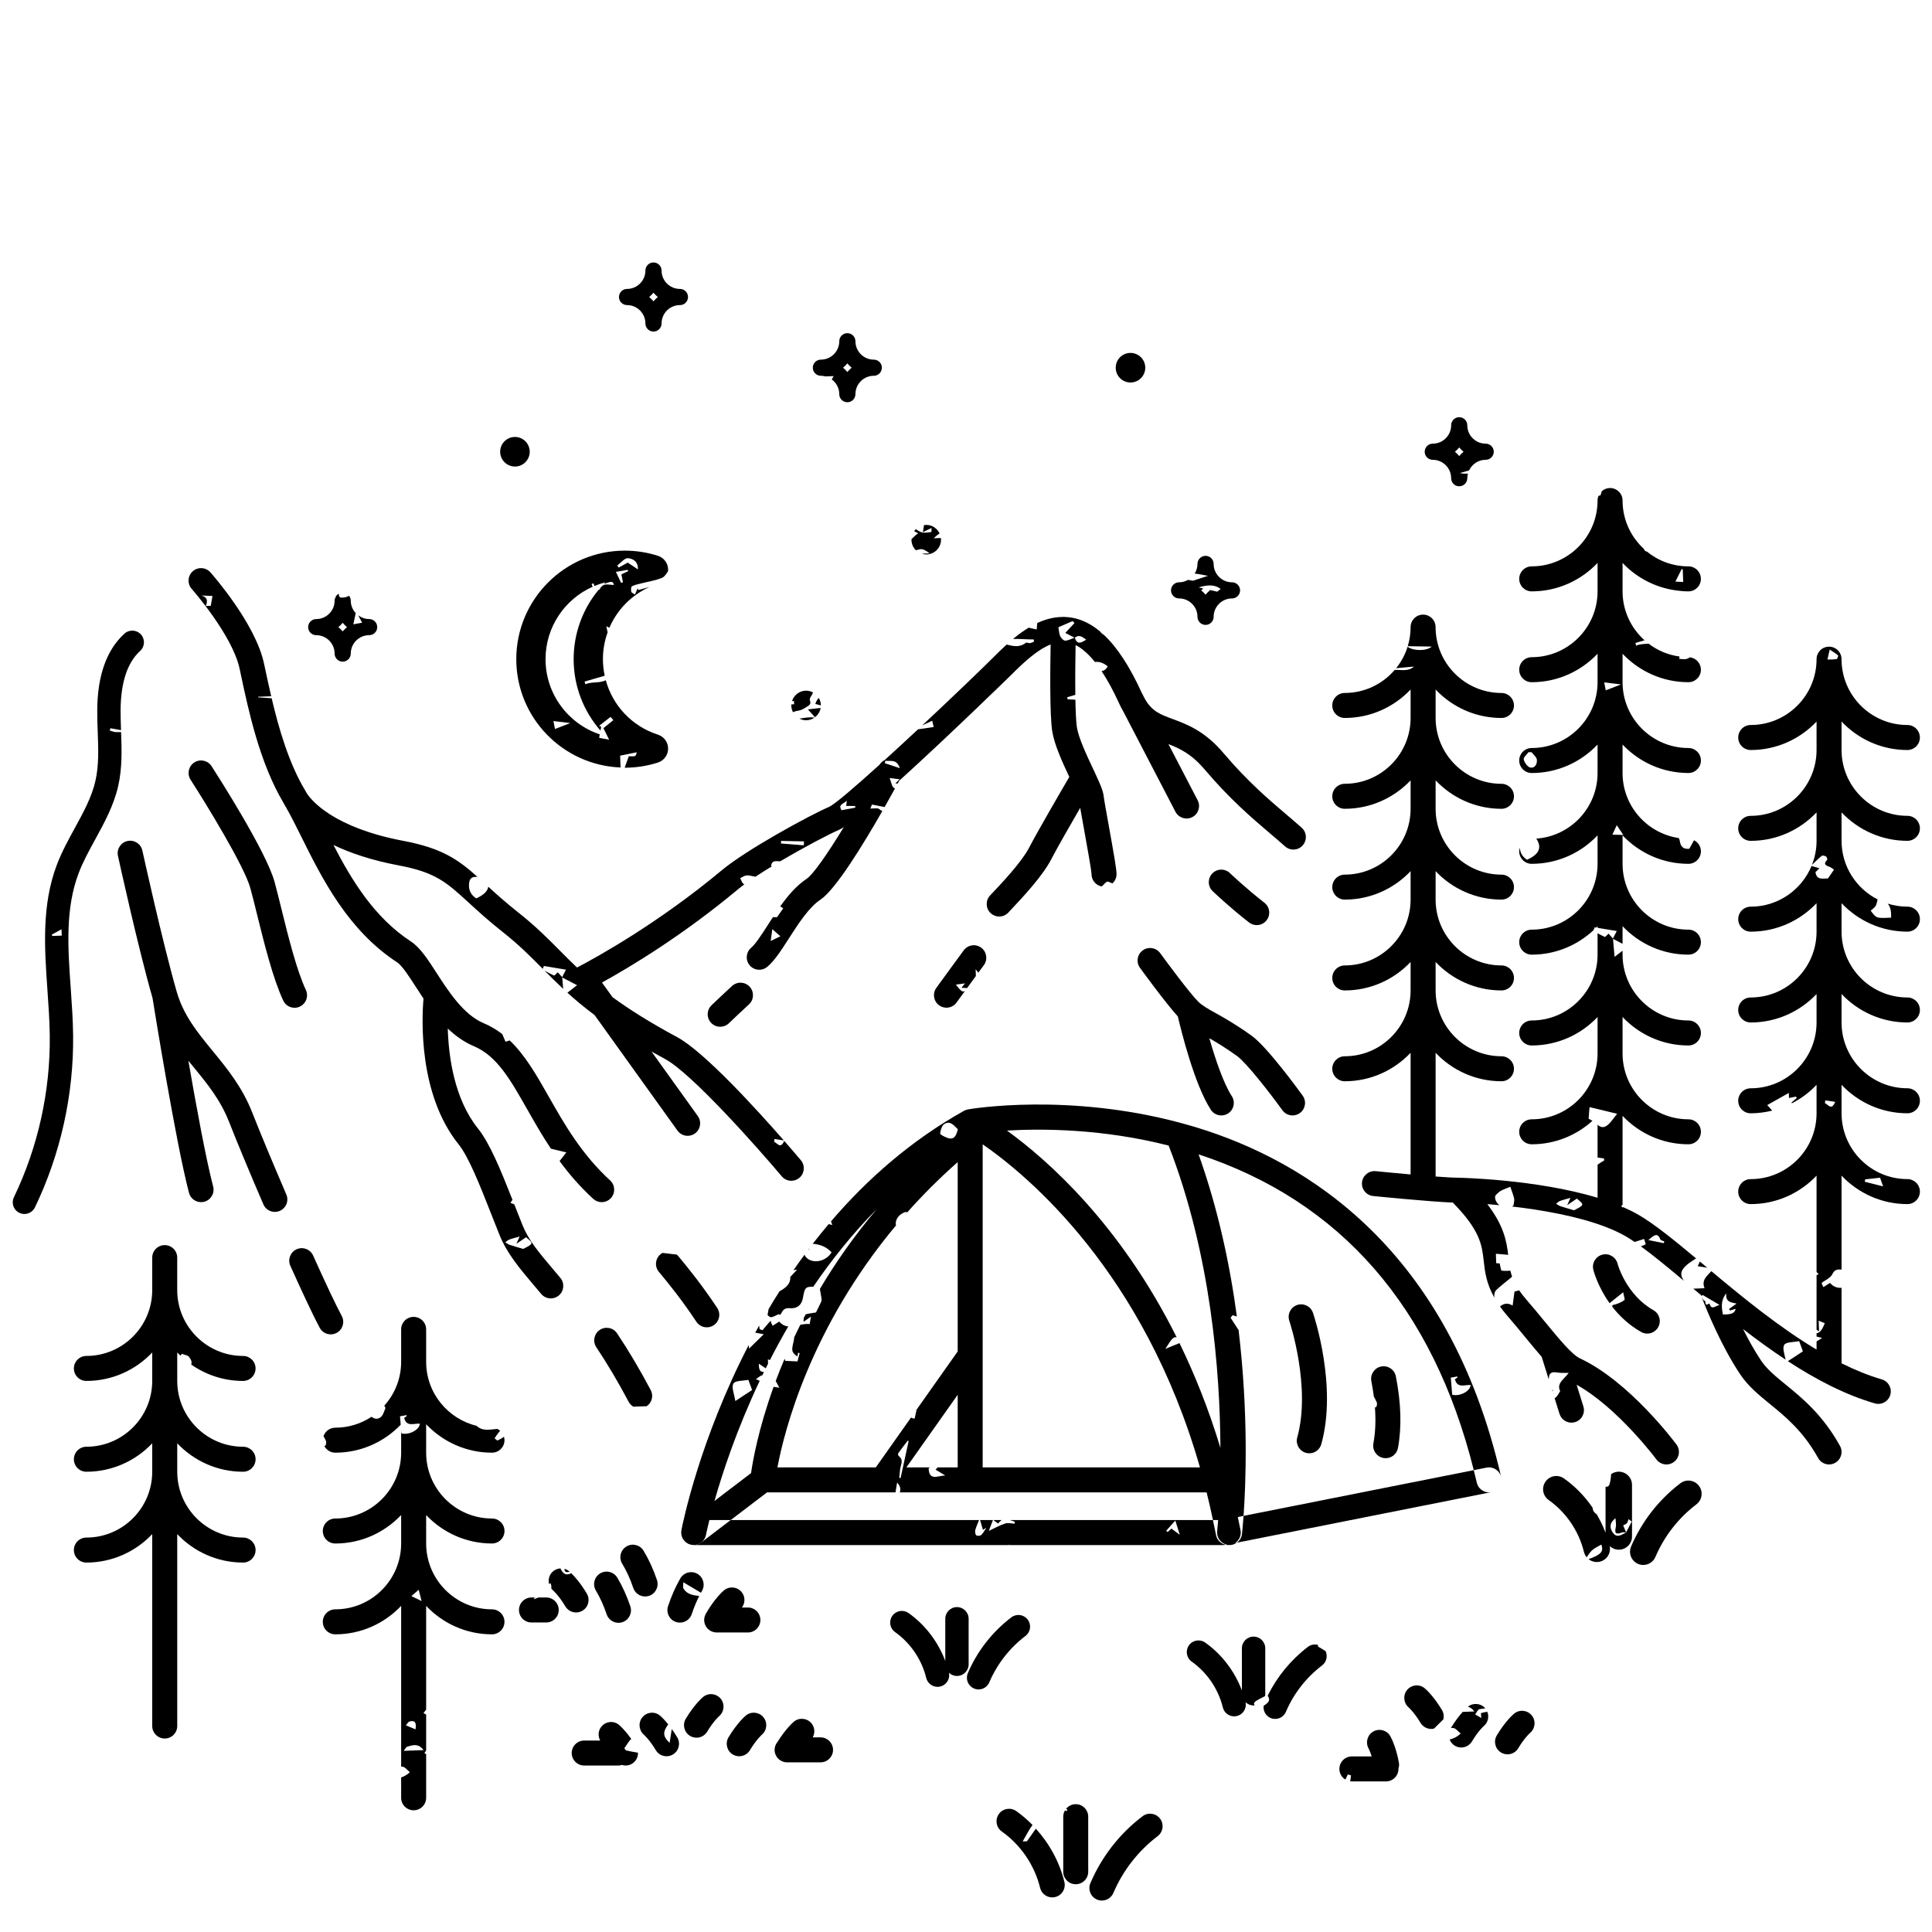 <svg xmlns="http://www.w3.org/2000/svg" xmlns:xlink="http://www.w3.org/1999/xlink" width="500" zoomAndPan="magnify" viewBox="0 0 375 375" height="500" preserveAspectRatio="xMidYMid meet" version="1.0"><defs><clipPath id="c77515d873"><path d="M 2.188 122 L 28 122 L 28 236 L 2.188 236 Z M 2.188 122 " clip-rule="nonzero"/></clipPath><clipPath id="7f5327a52e"><path d="M 328 125 L 372.688 125 L 372.688 285 L 328 285 Z M 328 125 " clip-rule="nonzero"/></clipPath><clipPath id="858fe814fa"><path d="M 211 352 L 226 352 L 226 368.938 L 211 368.938 Z M 211 352 " clip-rule="nonzero"/></clipPath><clipPath id="41fffe864d"><path d="M 193 351 L 207 351 L 207 368.938 L 193 368.938 Z M 193 351 " clip-rule="nonzero"/></clipPath><clipPath id="aadb143d39"><path d="M 120 50.938 L 134 50.938 L 134 65 L 120 65 Z M 120 50.938 " clip-rule="nonzero"/></clipPath></defs><path class="path" d="M 132.426 298.449 C 132.422 298.438 132.414 298.43 132.41 298.418 C 132.414 298.43 132.422 298.438 132.426 298.449 Z M 132.426 298.449 " fill-opacity="1" fill-rule="nonzero"/><path class="path" d="M 132.266 297.961 C 132.254 297.91 132.258 297.855 132.25 297.801 C 132.258 297.855 132.258 297.91 132.266 297.961 Z M 132.266 297.961 " fill-opacity="1" fill-rule="nonzero"/><path class="path" d="M 132.535 298.652 C 132.5 298.59 132.465 298.527 132.434 298.465 C 132.465 298.527 132.5 298.59 132.535 298.652 Z M 132.535 298.652 " fill-opacity="1" fill-rule="nonzero"/><path class="path" d="M 133.434 299.559 C 133.383 299.527 133.332 299.508 133.289 299.477 C 133.332 299.508 133.383 299.531 133.434 299.559 Z M 133.434 299.559 " fill-opacity="1" fill-rule="nonzero"/><path class="path" d="M 291.434 287.223 C 291.434 287.301 291.422 287.379 291.414 287.457 C 291.422 287.379 291.434 287.301 291.434 287.223 Z M 291.434 287.223 " fill-opacity="1" fill-rule="nonzero"/><path class="path" d="M 134.406 299.867 C 134.484 299.875 134.562 299.891 134.641 299.891 L 134.645 299.891 C 134.609 299.891 134.574 299.883 134.539 299.879 C 134.496 299.879 134.453 299.871 134.406 299.867 Z M 134.406 299.867 " fill-opacity="1" fill-rule="nonzero"/><path class="path" d="M 291.41 286.984 C 291.418 287.062 291.43 287.145 291.434 287.223 C 291.434 287.145 291.418 287.062 291.41 286.984 Z M 291.41 286.984 " fill-opacity="1" fill-rule="nonzero"/><path class="path" d="M 291.391 286.77 C 291.387 286.758 291.379 286.746 291.379 286.734 C 291.395 286.816 291.402 286.902 291.41 286.984 C 291.402 286.91 291.402 286.84 291.391 286.77 Z M 291.391 286.77 " fill-opacity="1" fill-rule="nonzero"/><path class="path" d="M 321.504 283.27 C 321.98 283.91 322.711 284.25 323.453 284.25 C 323.953 284.25 324.461 284.098 324.895 283.773 C 325.973 282.977 326.199 281.461 325.402 280.383 C 325.035 279.887 316.285 268.164 306.684 263.668 C 305.102 262.926 302.594 259.875 299.938 256.641 C 298.773 255.227 297.574 253.762 296.258 252.242 C 295.703 251.602 295.246 251.012 294.867 250.453 C 294.594 250.527 294.301 250.602 293.965 250.688 C 293.879 251.324 293.758 252.238 293.602 253.41 C 292.566 252.785 291.82 253.043 291.148 253.59 C 291.566 254.176 292.039 254.781 292.59 255.418 C 293.863 256.891 295.047 258.328 296.188 259.719 C 297.273 261.043 298.281 262.258 299.238 263.359 L 300.586 267.66 C 300.605 267.633 300.637 267.598 300.637 267.574 C 300.625 266.379 301.293 266.242 302.281 266.406 C 302.969 266.52 303.68 266.461 304.48 266.484 C 303.613 267.68 302.051 268.523 302.832 270.008 C 302.523 270.48 302.34 270.926 302.016 271.203 C 301.938 271.273 301.84 271.324 301.75 271.391 L 302.703 274.434 C 303.027 275.473 303.984 276.137 305.016 276.137 C 305.258 276.137 305.5 276.102 305.742 276.023 C 307.02 275.625 307.734 274.266 307.332 272.984 L 306.02 268.781 C 313.996 273.223 321.426 283.164 321.504 283.27 Z M 321.504 283.27 " fill-opacity="1" fill-rule="nonzero"/><path class="path" d="M 133.637 299.668 C 133.578 299.641 133.527 299.609 133.473 299.578 C 133.527 299.609 133.578 299.641 133.637 299.668 Z M 133.637 299.668 " fill-opacity="1" fill-rule="nonzero"/><path class="path" d="M 278.648 121.723 C 278.648 120.383 277.562 119.297 276.223 119.297 C 274.883 119.297 273.797 120.383 273.797 121.723 C 273.797 123.012 273.602 124.254 273.246 125.426 C 274.695 125.449 276.156 125.473 277.902 125.5 C 276.906 126.395 274.375 126.387 273.211 125.543 C 272.734 127.074 271.969 128.477 270.988 129.695 C 272.145 129.59 273.297 129.488 274.453 129.383 C 273.277 130.414 271.969 129.961 270.711 130.031 C 268.363 132.766 264.895 134.504 261.02 134.504 C 259.68 134.504 258.594 135.59 258.594 136.93 C 258.594 138.27 259.68 139.355 261.02 139.355 C 266.051 139.355 270.582 137.227 273.797 133.836 L 273.797 139.352 C 273.797 146.398 268.066 152.133 261.02 152.133 C 259.68 152.133 258.594 153.219 258.594 154.559 C 258.594 155.898 259.68 156.984 261.02 156.984 C 266.051 156.984 270.582 154.855 273.797 151.465 L 273.797 156.98 C 273.797 164.027 268.066 169.762 261.02 169.762 C 259.68 169.762 258.594 170.848 258.594 172.188 C 258.594 173.527 259.68 174.613 261.02 174.613 C 266.051 174.613 270.582 172.484 273.797 169.09 L 273.797 174.609 C 273.797 181.656 268.066 187.391 261.02 187.391 C 259.68 187.391 258.594 188.477 258.594 189.816 C 258.594 191.156 259.68 192.242 261.02 192.242 C 266.051 192.242 270.582 190.113 273.797 186.719 L 273.797 192.234 C 273.797 199.285 268.066 205.02 261.02 205.02 C 259.68 205.02 258.594 206.105 258.594 207.445 C 258.594 208.785 259.68 209.871 261.02 209.871 C 266.051 209.871 270.582 207.738 273.797 204.348 L 273.797 227.961 C 270.238 227.645 267.082 227.328 267.02 227.32 C 265.711 227.188 264.496 228.16 264.363 229.492 C 264.23 230.824 265.203 232.016 266.535 232.148 C 267.02 232.195 277.535 233.25 281.988 233.418 C 287.32 238.828 287.652 241.711 287.988 244.746 C 288.219 246.816 288.477 249.09 290.062 251.887 C 290.055 251.785 290.043 251.676 290.039 251.574 C 290.023 251.191 290.129 250.676 290.383 250.43 C 291.199 249.645 292.117 248.957 292.992 248.227 C 293.168 248.078 293.336 247.934 293.496 247.797 C 293.359 247.406 293.254 247.023 293.168 246.645 C 292.605 246.676 292.039 246.699 291.484 246.633 C 291.316 246.613 291.238 245.801 291.086 245.227 C 290.941 245.219 290.684 245.203 290.414 245.188 C 290.395 244.613 290.371 244.016 290.348 243.355 C 291.133 243.422 291.938 243.488 292.738 243.559 C 292.426 240.887 291.875 237.891 288.691 233.719 C 289.434 233.777 290.223 233.844 291.043 233.922 C 290.527 233.535 290.172 232.957 290.195 232.289 C 290.203 232.016 290.566 231.73 290.812 231.5 C 291.031 231.293 291.301 231.117 291.578 230.992 C 292.09 230.758 292.625 230.566 293.152 230.355 C 293.406 231.117 293.715 231.863 293.895 232.641 C 293.98 233.016 293.828 233.441 293.762 234.012 C 293.699 234.047 293.574 234.109 293.438 234.176 C 299.207 234.84 306.133 236.039 311.559 238.105 C 311.57 238.113 311.582 238.117 311.594 238.121 C 313.082 238.688 314.457 239.32 315.66 240.027 C 316.168 240.324 316.719 240.684 317.281 241.066 C 317.973 240.844 318.547 240.664 319.125 240.477 C 319.184 240.676 319.297 241.043 319.43 241.496 C 319.098 241.703 318.777 241.84 318.461 241.891 C 320.887 243.648 323.723 245.996 326.859 248.617 C 326.398 247.934 326.062 247.223 326.633 246.367 C 327.219 245.484 328.254 244.895 329.211 244.258 C 324.93 240.688 321.195 237.648 318.113 235.84 C 317.176 235.293 316.16 234.789 315.094 234.32 C 315.008 234.332 314.922 234.34 314.836 234.352 C 314.793 234.227 314.746 234.105 314.703 233.98 C 314.777 233.957 314.859 233.93 314.938 233.906 L 314.938 216.586 C 318.152 219.977 322.688 222.105 327.719 222.105 C 329.059 222.105 330.145 221.02 330.145 219.684 C 330.145 218.344 329.059 217.258 327.719 217.258 C 320.672 217.258 314.938 211.523 314.938 204.473 L 314.938 197.402 C 318.152 200.793 322.688 202.926 327.719 202.926 C 329.059 202.926 330.145 201.84 330.145 200.5 C 330.145 199.16 329.059 198.074 327.719 198.074 C 320.672 198.074 314.938 192.34 314.938 185.289 L 314.938 184.527 C 314.465 184.891 313.977 185.27 313.387 185.727 C 313.266 184.328 313.176 183.277 313.086 182.23 C 313.789 182.598 314.352 182.887 314.938 183.191 L 314.938 179.773 C 318.152 183.168 322.688 185.297 327.719 185.297 C 329.059 185.297 330.145 184.211 330.145 182.871 C 330.145 181.531 329.059 180.445 327.719 180.445 C 320.672 180.445 314.938 174.711 314.938 167.66 L 314.938 162.145 C 318.152 165.539 322.688 167.668 327.719 167.668 C 329.059 167.668 330.145 166.582 330.145 165.242 C 330.145 164.297 329.602 163.488 328.812 163.09 C 328.516 163.613 328.223 164.152 327.891 164.75 C 326.707 164.844 326.211 164.367 326.027 163.148 C 326 162.984 325.926 162.82 325.836 162.664 C 319.68 161.746 314.938 156.441 314.938 150.035 L 314.938 144.52 C 318.152 147.91 322.688 150.039 327.719 150.039 C 329.059 150.039 330.145 148.953 330.145 147.613 C 330.145 146.273 329.059 145.188 327.719 145.188 C 320.672 145.188 314.938 139.453 314.938 132.406 L 314.938 126.891 C 318.152 130.281 322.688 132.414 327.719 132.414 C 329.059 132.414 330.145 131.328 330.145 129.984 C 330.145 128.699 329.141 127.66 327.879 127.574 C 327.891 127.605 327.906 127.637 327.922 127.664 C 327.668 127.762 327.418 127.914 327.16 127.938 C 326.801 127.973 326.434 127.91 325.945 127.883 C 325.938 127.719 325.965 127.57 326 127.43 C 323.758 127.129 321.707 126.246 319.988 124.934 C 319.168 125.004 318.32 124.988 317.574 125.32 C 317.523 125.145 317.477 124.973 317.426 124.797 C 318.016 124.625 318.609 124.453 319.203 124.281 C 316.594 121.938 314.938 118.551 314.938 114.777 L 314.938 109.262 C 317.602 112.074 321.176 114 325.191 114.582 C 325.203 114.566 325.211 114.551 325.227 114.535 C 325.227 114.551 325.223 114.57 325.223 114.586 C 326.039 114.703 326.867 114.785 327.719 114.785 C 329.059 114.785 330.141 113.699 330.141 112.359 C 330.141 111.016 329.059 109.93 327.719 109.93 C 324.656 109.93 321.848 108.848 319.645 107.047 C 319.527 107.039 319.426 107.016 319.371 106.969 C 319.234 106.863 319.145 106.703 319.062 106.527 C 316.531 104.188 314.938 100.855 314.938 97.148 C 314.938 95.809 313.852 94.723 312.512 94.723 C 311.891 94.723 311.332 94.965 310.902 95.348 C 310.824 95.613 310.746 95.875 310.66 96.152 C 310.531 96.18 310.398 96.207 310.27 96.234 C 310.152 96.516 310.086 96.824 310.086 97.148 C 310.086 104.195 304.352 109.93 297.305 109.93 C 295.965 109.93 294.879 111.016 294.879 112.359 C 294.879 113.699 295.965 114.785 297.305 114.785 C 302.336 114.785 306.871 112.652 310.086 109.262 L 310.086 114.777 C 310.086 121.824 304.352 127.559 297.305 127.559 C 295.965 127.559 294.879 128.645 294.879 129.984 C 294.879 131.328 295.965 132.414 297.305 132.414 C 302.336 132.414 306.871 130.281 310.086 126.891 L 310.086 132.406 C 310.086 139.457 304.352 145.188 297.305 145.188 C 295.965 145.188 294.879 146.273 294.879 147.617 C 294.879 148.953 295.965 150.043 297.305 150.043 C 302.336 150.043 306.871 147.91 310.086 144.52 L 310.086 150.035 C 310.086 156.785 304.824 162.316 298.191 162.773 C 299.516 164.762 298.391 165.969 296.406 166.879 C 295.539 166.336 295.043 165.539 295 164.531 C 294.93 164.758 294.879 164.992 294.879 165.242 C 294.879 166.582 295.965 167.668 297.305 167.668 C 302.336 167.668 306.871 165.539 310.086 162.145 L 310.086 167.66 C 310.086 174.711 304.352 180.445 297.305 180.445 C 295.965 180.445 294.879 181.531 294.879 182.871 C 294.879 184.211 295.965 185.297 297.305 185.297 C 301.945 185.297 306.164 183.48 309.316 180.535 C 309.383 180.355 309.449 180.18 309.516 180 C 309.621 180.016 309.727 180.035 309.832 180.051 C 309.922 179.965 310 179.863 310.086 179.773 L 310.086 180.094 C 311.258 180.289 312.449 180.484 313.812 180.711 C 313.488 181.344 313.316 181.68 313.07 182.16 C 312.684 181.738 312.43 181.457 312.219 181.227 C 311.891 181.512 311.586 181.898 311.477 181.852 C 311 181.641 310.543 181.391 310.086 181.137 L 310.086 185.289 C 310.086 192.34 304.352 198.074 297.305 198.074 C 295.965 198.074 294.879 199.16 294.879 200.5 C 294.879 201.84 295.965 202.926 297.305 202.926 C 302.336 202.926 306.871 200.793 310.086 197.402 L 310.086 204.473 C 310.086 211.523 304.352 217.258 297.305 217.258 C 295.965 217.258 294.879 218.344 294.879 219.684 C 294.879 221.02 295.965 222.105 297.305 222.105 C 301.836 222.105 305.961 220.375 309.09 217.555 C 308.852 217.422 308.602 217.289 308.348 217.129 C 308.402 216.438 308.465 215.68 308.527 214.891 C 310.207 215.297 311.93 215.711 313.883 216.184 C 313.152 217.086 312.73 217.762 312.16 218.273 C 311.512 218.848 310.809 219.031 310.086 218.293 L 310.086 224.684 C 310.5 224.73 310.91 224.785 311.32 224.844 C 311.34 224.973 311.355 225.102 311.375 225.234 C 310.941 225.477 310.516 225.77 310.09 226.059 L 310.09 232.492 C 298.168 228.871 283.203 228.594 283.02 228.594 C 282.117 228.594 280.508 228.5 278.652 228.359 L 278.652 204.348 C 281.867 207.742 286.402 209.871 291.434 209.871 C 292.773 209.871 293.859 208.785 293.859 207.445 C 293.859 206.105 292.773 205.02 291.434 205.02 C 284.387 205.02 278.652 199.285 278.652 192.234 L 278.652 186.719 C 281.867 190.113 286.402 192.242 291.434 192.242 C 292.773 192.242 293.859 191.156 293.859 189.816 C 293.859 188.477 292.773 187.391 291.434 187.391 C 284.387 187.391 278.652 181.656 278.652 174.609 L 278.652 169.094 C 281.867 172.484 286.402 174.613 291.434 174.613 C 292.773 174.613 293.859 173.527 293.859 172.188 C 293.859 170.852 292.773 169.766 291.434 169.766 C 284.387 169.766 278.652 164.031 278.652 156.984 L 278.652 151.465 C 281.867 154.859 286.402 156.988 291.434 156.988 C 292.773 156.988 293.859 155.902 293.859 154.562 C 293.859 153.223 292.773 152.137 291.434 152.137 C 284.387 152.137 278.652 146.402 278.652 139.352 L 278.652 133.836 C 281.461 136.805 285.281 138.805 289.562 139.258 C 289.551 139.234 289.543 139.215 289.531 139.188 C 289.566 139.215 289.598 139.242 289.629 139.27 C 290.223 139.328 290.824 139.359 291.434 139.359 C 292.773 139.359 293.859 138.273 293.859 136.934 C 293.859 135.594 292.773 134.508 291.434 134.508 C 284.383 134.504 278.648 128.77 278.648 121.723 Z M 322.266 240.559 C 322.344 240.762 322.77 240.824 323.031 240.953 C 323.008 241.07 322.98 241.184 322.957 241.301 C 322.051 241.117 321.148 240.934 319.953 240.695 C 321.035 239.742 321.719 239.164 322.266 240.559 Z M 326.418 110.438 C 326.484 110.465 326.551 110.488 326.621 110.512 C 326.648 111.297 326.68 112.082 326.711 112.961 C 326.086 112.93 325.629 112.91 325.195 112.887 C 325.613 112.047 326.016 111.242 326.418 110.438 Z M 297 148.969 C 296.469 148.848 295.898 148.012 295.75 147.398 C 295.66 147.027 296.344 146.465 296.68 145.992 C 296.883 145.996 297.082 146.004 297.285 146.008 C 297.645 146.488 298.246 146.941 298.305 147.457 C 298.391 148.25 297.949 149.18 297 148.969 Z M 315.082 162.059 C 314.312 162.039 313.812 162.027 312.965 162.004 C 313.273 161.34 313.48 160.891 313.812 160.168 C 314.293 160.883 314.602 161.344 315.082 162.059 Z M 314.652 132.848 C 313.5 133.293 312.684 133.609 311.672 133.996 C 311.59 133.57 311.484 132.996 311.379 132.453 C 312.363 132.57 313.363 132.691 314.652 132.848 Z M 302.781 233.113 C 303.328 232.902 303.898 232.773 304.824 232.504 C 304.512 233.207 304.414 233.426 304.195 233.918 C 304.988 233.383 305.535 233.012 306.07 232.648 C 307.543 233.875 307.543 233.875 305.512 234.914 C 304.453 234.598 303.648 234.379 302.859 234.113 C 302.566 234.012 302.309 233.801 302.035 233.641 C 302.281 233.461 302.508 233.215 302.781 233.113 Z M 302.781 233.113 " fill-opacity="1" fill-rule="nonzero"/><path class="path" d="M 330.891 245.66 C 330.566 245.391 330.258 245.133 329.941 244.867 C 329.82 245.133 329.688 245.422 329.531 245.766 C 330.164 245.871 330.758 245.969 331.379 246.07 C 331.219 245.934 331.051 245.797 330.891 245.66 Z M 330.891 245.66 " fill-opacity="1" fill-rule="nonzero"/><path class="path" d="M 240.789 297.012 C 240.621 296.141 240.434 295.305 240.254 294.453 L 241.375 294.23 C 241.812 288.047 242.352 274.406 240.402 258.098 C 240.391 258.105 240.387 258.113 240.375 258.121 C 239.836 257.285 239.348 256.523 238.855 255.766 C 238.988 255.602 239.125 255.438 239.258 255.277 C 239.508 255.375 239.809 255.441 240.074 255.531 C 238.742 245.566 236.453 234.734 232.648 224.062 C 260.207 233.109 278.16 253.715 286.059 285.355 L 288.539 284.863 C 289.832 284.605 291.098 285.441 291.379 286.734 C 291.375 286.723 291.375 286.711 291.375 286.703 C 281.215 242.391 253.574 225.328 232.18 218.816 C 231.191 218.516 230.215 218.242 229.238 217.977 C 229.207 217.969 229.172 217.957 229.141 217.949 C 207.355 212.094 188.715 215.188 187.898 215.328 C 187.855 215.332 187.816 215.352 187.773 215.359 C 187.715 215.375 187.652 215.391 187.594 215.41 C 187.465 215.449 187.344 215.5 187.23 215.559 C 187.195 215.574 187.16 215.582 187.125 215.598 C 176.773 221.395 168.266 228.922 161.301 237.062 C 161.375 237.27 161.457 237.496 161.555 237.777 C 161.309 237.715 161.078 237.656 160.848 237.598 C 159.781 238.859 158.746 240.133 157.754 241.418 C 159.332 241.539 160.445 242.07 161.414 243.078 C 160.09 245.223 157 245.371 156.145 243.555 C 155.414 244.547 154.703 245.543 154.012 246.539 C 154.227 246.5 154.461 246.457 154.727 246.43 C 154.234 246.953 153.852 247.363 153.391 247.855 C 153.496 249.082 152.676 249.887 151.293 250.652 C 150.566 251.797 149.863 252.941 149.188 254.086 C 149.125 254.438 149.07 254.828 148.98 255.25 C 149.594 255.828 149.594 255.828 151.117 255.09 C 151.223 255.137 151.316 255.176 151.414 255.219 C 151.52 255.109 151.617 254.992 151.676 254.863 C 152.016 254.121 152.473 253.844 153.305 253.922 C 154.688 254.051 155.59 253.309 155.832 252 C 156.207 249.977 156.281 249.723 157.848 249.758 C 161.395 244.555 165.488 239.43 170.195 234.668 C 165.773 239.91 162.125 245.152 159.141 250.184 C 159.258 250.844 159.367 251.465 159.461 252.07 C 159.492 252.266 159.473 252.496 159.391 252.672 C 159.074 253.371 158.719 254.059 158.379 254.75 C 157.793 254.848 157.082 254.93 156.383 255.105 C 156.258 255.344 156.133 255.578 156.012 255.816 C 156 256.035 155.992 256.285 155.965 256.559 C 156.613 256.105 156.93 255.883 157.402 255.555 C 157.309 256.113 157.238 256.543 157.16 257.004 C 156.555 256.926 155.941 257.027 155.332 257.152 C 154.922 257.973 154.527 258.781 154.152 259.578 C 154.141 259.711 154.133 259.84 154.113 259.969 C 154.008 260.656 153.742 261.344 153.781 262.02 C 153.812 262.504 154.234 262.965 154.773 263.289 C 154.82 263.047 154.871 262.801 154.918 262.559 C 155.02 262.586 155.117 262.613 155.215 262.641 C 155.039 263.309 154.859 263.977 154.785 264.25 C 153.848 264.207 153.199 264.176 152.418 264.141 C 152.387 264.039 152.34 263.895 152.289 263.734 C 151.66 265.215 151.082 266.66 150.566 268.043 C 150.77 268.414 150.992 268.836 151.273 269.359 C 150.883 269.297 150.52 269.242 150.156 269.184 C 147.203 277.379 146.121 283.527 145.781 285.926 L 138.68 291.336 C 140.242 285.84 143.012 277.414 147.457 268.016 C 147.215 267.906 146.977 267.801 146.723 267.684 C 147.113 267.438 147.52 267.039 147.98 266.926 C 148.078 266.719 148.176 266.52 148.273 266.312 C 148.117 266.301 147.941 266.262 147.754 266.195 C 147.395 266.074 147.25 265.324 147.293 264.703 C 147.688 264.965 148.086 265.23 148.633 265.59 C 148.781 265.293 148.926 264.996 149.078 264.695 C 149.066 264.406 149.059 264.145 149.047 263.84 C 149.188 263.898 149.312 263.953 149.434 264 C 150.531 261.848 151.719 259.66 153 257.461 C 152.383 257.402 151.793 257.152 151.246 256.52 C 150.742 256.84 150.352 257.082 149.965 257.328 C 149.848 257.047 149.562 256.598 149.645 256.52 C 149.672 256.492 149.707 256.477 149.738 256.453 C 149.645 256.457 149.559 256.461 149.465 256.461 C 149.07 256.93 148.531 257.566 147.992 258.199 C 147.809 258.133 147.621 258.062 147.438 257.992 C 147.41 257.762 147.379 257.523 147.348 257.289 C 147.094 257.75 146.84 258.207 146.59 258.668 C 147.109 258.766 147.621 258.863 148.246 258.98 C 147.281 259.926 146.434 260.75 145.387 261.773 C 145.363 261.531 145.34 261.301 145.32 261.07 C 135.809 279.465 132.543 295.547 132.266 296.973 C 132.277 296.922 132.297 296.879 132.312 296.828 C 132.289 296.906 132.27 296.984 132.258 297.062 C 132.262 297.035 132.262 297.008 132.266 296.98 C 132.266 296.988 132.262 297 132.262 297.008 C 132.254 297.031 132.258 297.055 132.254 297.074 C 132.242 297.156 132.238 297.234 132.23 297.312 C 132.234 297.285 132.238 297.258 132.242 297.23 C 132.238 297.262 132.234 297.297 132.23 297.328 C 132.227 297.398 132.223 297.465 132.223 297.535 C 132.223 297.516 132.219 297.5 132.219 297.48 C 132.219 297.504 132.223 297.527 132.223 297.555 C 132.227 297.633 132.238 297.711 132.25 297.789 C 132.25 297.793 132.25 297.797 132.25 297.801 C 132.25 297.797 132.25 297.797 132.25 297.793 C 132.262 297.867 132.27 297.941 132.285 298.012 C 132.281 297.996 132.273 297.98 132.27 297.965 C 132.273 297.984 132.281 298 132.285 298.02 C 132.305 298.094 132.328 298.164 132.355 298.234 C 132.348 298.223 132.344 298.207 132.34 298.191 C 132.348 298.207 132.352 298.227 132.355 298.242 C 132.383 298.316 132.406 298.391 132.438 298.465 C 132.469 298.531 132.508 298.598 132.543 298.66 C 132.586 298.734 132.629 298.809 132.68 298.879 C 132.715 298.93 132.758 298.977 132.801 299.023 C 132.875 299.117 132.957 299.199 133.043 299.277 C 133.004 299.242 132.965 299.219 132.93 299.184 C 132.965 299.219 133.008 299.246 133.043 299.277 C 133.094 299.32 133.145 299.363 133.195 299.402 C 133.156 299.375 133.121 299.344 133.086 299.312 C 133.125 299.344 133.16 299.375 133.195 299.402 C 133.285 299.469 133.379 299.527 133.473 299.578 C 133.531 299.609 133.586 299.645 133.645 299.672 C 133.75 299.719 133.855 299.75 133.961 299.781 C 134.023 299.801 134.078 299.82 134.141 299.836 C 134.273 299.863 134.406 299.875 134.543 299.879 C 134.582 299.883 134.621 299.891 134.66 299.891 C 134.688 299.891 134.719 299.887 134.746 299.883 C 134.867 299.879 134.984 299.867 135.098 299.844 C 135.145 299.836 135.191 299.824 135.238 299.809 C 135.336 299.785 135.43 299.758 135.523 299.719 C 135.57 299.703 135.617 299.684 135.66 299.66 C 135.75 299.621 135.832 299.574 135.914 299.523 C 135.961 299.496 136.004 299.469 136.051 299.438 C 136.539 299.09 136.902 298.562 137.027 297.926 C 137.039 297.855 137.246 296.82 137.691 295.043 L 141.828 295.043 L 148.883 289.668 L 173.812 289.668 C 173.91 289.078 174.016 288.457 174.129 287.77 C 174.848 288.516 174.824 289.117 174.645 289.668 L 234.207 289.668 C 234.645 291.418 235.051 293.215 235.434 295.043 L 236.441 295.043 C 236.34 296.379 236.262 297.145 236.254 297.199 C 236.117 298.438 236.945 299.555 238.137 299.82 L 238.008 299.848 C 237.996 299.852 237.98 299.848 237.965 299.852 C 238.109 299.879 238.258 299.895 238.406 299.895 C 238.441 299.895 238.477 299.887 238.512 299.883 C 238.566 299.887 238.617 299.895 238.668 299.895 C 239.184 299.895 239.664 299.723 240.062 299.438 L 239.715 299.508 C 240.52 298.988 240.977 298.016 240.789 297.012 Z M 282.852 267.176 C 282.875 267.234 282.898 267.293 282.922 267.348 C 282.734 267.477 282.551 267.609 282.402 267.711 C 282.871 269.551 284.332 268.73 285.453 268.832 C 285.383 270.047 283.309 271.109 281.871 270.711 C 281.777 269.57 281.695 268.562 281.598 267.402 C 282.004 267.328 282.43 267.25 282.852 267.176 Z M 142.355 268.547 C 142.688 267.949 144.258 268.035 145.254 267.82 C 145.508 268.508 145.695 269.02 145.984 269.805 C 145.086 270.391 144.09 271.043 142.723 271.938 C 142.531 270.621 141.938 269.305 142.355 268.547 Z M 133.062 295.637 C 132.996 295.695 132.93 295.754 132.871 295.816 C 132.93 295.754 132.996 295.695 133.062 295.637 Z M 132.477 296.391 C 132.441 296.465 132.406 296.535 132.379 296.609 C 132.406 296.535 132.441 296.461 132.477 296.391 Z M 132.727 295.992 C 132.676 296.055 132.629 296.121 132.586 296.188 C 132.629 296.121 132.676 296.055 132.727 295.992 Z M 226.836 222.355 C 235.066 243.5 236.809 266.238 236.883 281.039 C 234.605 273.508 231.891 266.758 228.938 260.695 C 228.145 261.02 227.289 261.367 226.188 261.812 C 226.84 260.902 227.195 260.047 227.836 259.641 C 227.98 259.551 228.172 259.535 228.383 259.551 C 217.422 237.598 203.344 225.156 195.449 219.441 C 202.434 219.035 214.102 219.105 226.836 222.355 Z M 183.352 218.129 C 184.578 217.465 185.254 218.617 185.918 219.184 C 185.633 220.379 185.219 221.371 183.832 220.84 C 183.32 220.645 182.453 220.223 182.48 219.992 C 182.559 219.328 182.848 218.398 183.352 218.129 Z M 173.922 237.84 C 173.91 237.785 173.891 237.738 173.883 237.68 C 173.734 236.574 174.68 235.496 175.906 235.215 C 175.957 235.262 176.012 235.305 176.066 235.348 C 178.996 232.047 182.258 228.77 185.887 225.566 L 185.887 262.316 L 177.91 273.609 C 177.781 274.195 177.656 274.781 177.527 275.363 C 177.309 275.312 177.09 275.262 176.875 275.211 C 176.891 275.145 176.906 275.078 176.922 275.008 L 169.996 284.816 L 150.898 284.816 C 152.227 277.746 157.273 257.734 173.922 237.84 Z M 174.539 286.871 C 174.598 286.312 174.645 285.754 174.711 285.195 C 174.812 284.32 175.48 283.398 174.453 282.621 C 174.34 282.535 174.262 282.203 174.332 282.105 C 174.93 281.258 175.566 280.438 176.203 279.621 C 176.207 279.613 176.348 279.707 176.367 279.723 C 175.844 282.121 175.324 284.496 174.805 286.867 C 174.719 286.871 174.629 286.871 174.539 286.871 Z M 180.242 284.977 C 180.348 284.926 180.473 284.867 180.586 284.816 L 175.934 284.816 L 185.887 270.727 L 185.887 284.816 L 181.992 284.816 C 181.859 284.965 181.73 285.109 181.598 285.262 C 182.137 285.586 182.648 285.891 183.469 286.383 C 181.879 286.477 180.352 287.465 180.242 284.977 Z M 190.738 284.816 L 190.738 222.117 C 199.473 228.148 222.043 246.855 232.91 284.816 Z M 190.738 284.816 " fill-opacity="1" fill-rule="nonzero"/><path class="path" d="M 134.121 299.832 C 134.137 299.836 134.152 299.84 134.168 299.844 C 134.156 299.844 134.148 299.836 134.137 299.836 C 134.133 299.832 134.125 299.832 134.121 299.832 Z M 134.121 299.832 " fill-opacity="1" fill-rule="nonzero"/><path class="path" d="M 193.699 295.707 C 193.953 295.461 194.191 295.234 194.395 295.039 L 192.805 295.039 C 193.09 295.254 193.41 295.492 193.699 295.707 Z M 193.699 295.707 " fill-opacity="1" fill-rule="nonzero"/><path class="path" d="M 133.832 299.742 C 133.789 299.727 133.746 299.719 133.703 299.703 C 133.746 299.719 133.789 299.727 133.832 299.742 Z M 133.832 299.742 " fill-opacity="1" fill-rule="nonzero"/><path class="path" d="M 134.18 299.848 C 134.258 299.863 134.332 299.859 134.41 299.867 C 134.328 299.859 134.246 299.859 134.172 299.844 C 134.172 299.844 134.176 299.848 134.18 299.848 Z M 134.18 299.848 " fill-opacity="1" fill-rule="nonzero"/><path class="path" d="M 236.023 297.918 C 235.836 296.941 235.629 295.996 235.43 295.043 L 196.043 295.043 C 196.355 295.152 196.648 295.254 196.938 295.359 C 196.953 295.488 196.969 295.617 196.98 295.746 C 196.352 295.723 195.66 295.523 195.102 295.711 C 193.973 296.09 192.914 296.68 191.926 297.141 C 192.121 296.629 192.41 295.875 192.73 295.043 L 190.234 295.043 C 190.438 295.738 190.617 296.352 190.785 296.941 C 190.754 296.961 190.949 296.844 191.469 296.52 C 190.996 297.203 190.785 297.664 190.434 297.953 C 190.227 298.125 189.668 298.156 189.496 298 C 189.293 297.812 189.219 297.328 189.293 297.023 C 189.434 296.461 189.691 295.902 190.031 295.043 L 141.824 295.043 L 136.109 299.398 C 136.09 299.414 136.066 299.422 136.043 299.438 C 136 299.469 135.953 299.496 135.91 299.523 C 135.828 299.574 135.742 299.621 135.656 299.66 C 135.609 299.684 135.562 299.703 135.516 299.723 C 135.426 299.758 135.328 299.785 135.234 299.812 C 135.188 299.824 135.141 299.836 135.094 299.848 C 134.977 299.867 134.859 299.879 134.742 299.887 C 134.719 299.887 134.695 299.895 134.672 299.895 L 195.84 299.895 C 195.875 299.844 195.906 299.797 195.941 299.746 C 195.941 299.805 195.941 299.844 195.941 299.895 L 237.531 299.895 C 237.676 299.895 237.82 299.875 237.961 299.852 C 237.008 299.672 236.215 298.93 236.023 297.918 Z M 227.375 296.699 C 227.25 296.812 226.941 297.09 226.633 297.371 C 226.539 297.285 226.449 297.203 226.355 297.117 C 226.906 296.504 227.453 295.891 228.129 295.141 C 228.445 296.141 228.645 296.777 228.996 297.895 C 228.312 297.391 227.879 297.07 227.375 296.699 Z M 227.375 296.699 " fill-opacity="1" fill-rule="nonzero"/><path class="path" d="M 134.121 299.832 C 134.078 299.824 134.035 299.805 133.988 299.793 C 134.035 299.805 134.078 299.824 134.121 299.832 Z M 134.121 299.832 " fill-opacity="1" fill-rule="nonzero"/><path class="path" d="M 132.711 298.938 C 132.734 298.969 132.766 298.992 132.793 299.02 C 132.754 298.973 132.711 298.93 132.676 298.879 C 132.691 298.898 132.699 298.918 132.711 298.938 Z M 132.711 298.938 " fill-opacity="1" fill-rule="nonzero"/><path class="path" d="M 289.984 289.461 C 289.906 289.496 289.82 289.516 289.734 289.543 C 289.82 289.516 289.906 289.496 289.984 289.461 Z M 289.984 289.461 " fill-opacity="1" fill-rule="nonzero"/><path class="path" d="M 289.551 289.605 C 289.617 289.594 289.676 289.562 289.734 289.543 C 289.664 289.566 289.594 289.594 289.52 289.609 C 289.531 289.605 289.543 289.609 289.551 289.605 Z M 289.551 289.605 " fill-opacity="1" fill-rule="nonzero"/><path class="path" d="M 132.543 298.66 C 132.539 298.656 132.539 298.652 132.535 298.652 C 132.582 298.727 132.625 298.805 132.676 298.879 C 132.676 298.879 132.676 298.875 132.676 298.875 C 132.625 298.809 132.586 298.734 132.543 298.66 Z M 132.543 298.66 " fill-opacity="1" fill-rule="nonzero"/><path class="path" d="M 290.188 289.352 C 290.121 289.387 290.059 289.43 289.984 289.457 C 290.059 289.43 290.121 289.387 290.188 289.352 Z M 290.188 289.352 " fill-opacity="1" fill-rule="nonzero"/><path class="path" d="M 132.793 299.02 C 132.84 299.074 132.879 299.133 132.926 299.184 C 132.879 299.133 132.84 299.074 132.797 299.023 C 132.797 299.023 132.793 299.023 132.793 299.02 Z M 132.793 299.02 " fill-opacity="1" fill-rule="nonzero"/><path class="path" d="M 251.773 253.297 C 250.508 253.73 249.828 255.105 250.258 256.375 C 250.301 256.5 254.523 269.207 251.793 279.008 C 251.438 280.297 252.188 281.637 253.48 281.996 C 253.695 282.055 253.918 282.086 254.133 282.086 C 255.191 282.086 256.168 281.383 256.465 280.309 C 259.605 269.047 255.043 255.391 254.848 254.816 C 254.418 253.547 253.047 252.875 251.773 253.297 Z M 251.773 253.297 " fill-opacity="1" fill-rule="nonzero"/><path class="path" d="M 266.66 271.07 C 266.859 271.438 267.055 271.805 267.227 272.188 C 267.34 272.438 267.25 273.023 267.078 273.113 C 267.016 273.145 266.945 273.168 266.875 273.191 C 267.062 275.738 266.965 278.07 266.574 280.164 C 266.328 281.48 267.199 282.746 268.516 282.992 C 268.664 283.02 268.812 283.035 268.961 283.035 C 270.109 283.035 271.125 282.219 271.344 281.051 C 272.09 277.023 271.957 272.348 270.938 267.152 C 270.68 265.836 269.398 264.98 268.094 265.238 C 266.777 265.496 265.922 266.773 266.18 268.086 C 266.379 269.109 266.535 270.098 266.66 271.07 Z M 266.66 271.07 " fill-opacity="1" fill-rule="nonzero"/><path class="path" d="M 132.426 298.449 C 132.43 298.453 132.434 298.457 132.434 298.465 C 132.434 298.457 132.43 298.453 132.426 298.449 Z M 132.426 298.449 " fill-opacity="1" fill-rule="nonzero"/><path class="path" d="M 132.23 297.312 C 132.227 297.363 132.215 297.414 132.215 297.465 C 132.215 297.469 132.215 297.473 132.215 297.48 C 132.215 297.43 132.227 297.379 132.23 297.328 C 132.23 297.324 132.23 297.316 132.23 297.312 Z M 132.23 297.312 " fill-opacity="1" fill-rule="nonzero"/><path class="path" d="M 290.398 289.227 C 290.332 289.273 290.258 289.312 290.188 289.352 C 290.258 289.309 290.332 289.273 290.398 289.227 Z M 290.398 289.227 " fill-opacity="1" fill-rule="nonzero"/><path class="path" d="M 132.352 298.234 C 132.371 298.293 132.383 298.359 132.41 298.418 C 132.387 298.359 132.371 298.297 132.355 298.238 C 132.352 298.238 132.352 298.234 132.352 298.234 Z M 132.352 298.234 " fill-opacity="1" fill-rule="nonzero"/><path class="path" d="M 291.258 288.148 C 291.227 288.219 291.191 288.285 291.156 288.352 C 291.191 288.285 291.227 288.219 291.258 288.148 Z M 291.258 288.148 " fill-opacity="1" fill-rule="nonzero"/><path class="path" d="M 291.414 287.457 C 291.406 287.539 291.406 287.621 291.391 287.699 C 291.406 287.621 291.406 287.539 291.414 287.457 Z M 291.414 287.457 " fill-opacity="1" fill-rule="nonzero"/><path class="path" d="M 133.832 299.742 C 133.883 299.762 133.938 299.777 133.992 299.793 C 133.98 299.789 133.969 299.785 133.957 299.781 C 133.918 299.77 133.875 299.758 133.832 299.742 Z M 133.832 299.742 " fill-opacity="1" fill-rule="nonzero"/><path class="path" d="M 133.637 299.668 C 133.66 299.68 133.68 299.695 133.703 299.703 C 133.684 299.695 133.664 299.68 133.641 299.672 C 133.641 299.668 133.637 299.668 133.637 299.668 Z M 133.637 299.668 " fill-opacity="1" fill-rule="nonzero"/><path class="path" d="M 291.391 287.699 C 291.375 287.773 291.348 287.844 291.328 287.918 C 291.352 287.844 291.375 287.773 291.391 287.699 Z M 291.391 287.699 " fill-opacity="1" fill-rule="nonzero"/><path class="path" d="M 291.328 287.918 C 291.305 287.996 291.285 288.074 291.258 288.145 C 291.285 288.074 291.305 287.996 291.328 287.918 Z M 291.328 287.918 " fill-opacity="1" fill-rule="nonzero"/><path class="path" d="M 290.754 288.922 C 290.699 288.98 290.637 289.027 290.578 289.078 C 290.637 289.027 290.699 288.98 290.754 288.922 Z M 290.754 288.922 " fill-opacity="1" fill-rule="nonzero"/><path class="path" d="M 290.902 288.742 C 290.855 288.805 290.809 288.867 290.754 288.922 C 290.809 288.867 290.855 288.805 290.902 288.742 Z M 290.902 288.742 " fill-opacity="1" fill-rule="nonzero"/><path class="path" d="M 290.578 289.078 C 290.52 289.129 290.465 289.184 290.398 289.227 C 290.465 289.184 290.52 289.129 290.578 289.078 Z M 290.578 289.078 " fill-opacity="1" fill-rule="nonzero"/><path class="path" d="M 291.043 288.559 C 291 288.625 290.949 288.68 290.902 288.742 C 290.949 288.68 291 288.625 291.043 288.559 Z M 291.043 288.559 " fill-opacity="1" fill-rule="nonzero"/><path class="path" d="M 291.156 288.352 C 291.117 288.422 291.086 288.492 291.043 288.559 C 291.086 288.492 291.117 288.422 291.156 288.352 Z M 291.156 288.352 " fill-opacity="1" fill-rule="nonzero"/><path class="path" d="M 133.434 299.559 C 133.445 299.562 133.457 299.57 133.473 299.578 C 133.473 299.578 133.469 299.578 133.469 299.578 C 133.457 299.57 133.445 299.562 133.434 299.559 Z M 133.434 299.559 " fill-opacity="1" fill-rule="nonzero"/><path class="path" d="M 133.191 299.402 C 133.223 299.426 133.254 299.457 133.285 299.477 C 133.254 299.457 133.227 299.426 133.195 299.402 C 133.195 299.402 133.191 299.402 133.191 299.402 Z M 133.191 299.402 " fill-opacity="1" fill-rule="nonzero"/><path class="path" d="M 95.496 312.371 C 88.445 312.371 82.715 306.633 82.715 299.586 L 82.715 294.07 C 85.93 297.461 90.465 299.59 95.496 299.59 C 96.832 299.59 97.922 298.504 97.922 297.164 C 97.922 295.828 96.836 294.742 95.496 294.742 C 88.445 294.742 82.715 289.008 82.715 281.957 L 82.715 276.441 C 85.93 279.836 90.465 281.965 95.496 281.965 C 96.832 281.965 97.922 280.879 97.922 279.539 C 97.922 279.309 97.879 279.086 97.816 278.875 C 97.438 279.16 97.016 279.398 96.582 279.59 C 96.473 279.641 95.996 279.176 96.016 279.148 C 96.277 278.711 96.586 278.305 96.906 277.902 C 96.953 277.844 97.012 277.789 97.09 277.723 C 96.918 277.574 96.73 277.445 96.523 277.348 C 95.082 277.469 93.711 277.852 92.543 276.789 C 92.543 276.777 92.543 276.77 92.543 276.758 C 86.918 275.418 82.715 270.363 82.715 264.332 L 82.715 258.031 C 82.715 256.691 81.629 255.605 80.289 255.605 C 78.949 255.605 77.863 256.691 77.863 258.031 L 77.863 264.332 C 77.863 267.609 76.613 270.59 74.578 272.855 C 74.754 273.062 74.84 273.25 74.785 273.383 C 74.43 274.188 74.27 275.32 73.059 275.375 C 72.762 275.387 72.43 275.238 72.109 274.996 C 70.094 276.332 67.68 277.113 65.082 277.113 C 64.016 277.113 63.121 277.805 62.797 278.758 C 62.961 279.066 63.125 279.371 63.266 279.688 C 63.379 279.941 63.293 280.527 63.121 280.613 C 63.07 280.641 63.008 280.656 62.953 280.68 C 63.363 281.441 64.156 281.965 65.082 281.965 C 70.066 281.965 74.566 279.879 77.777 276.539 C 77.73 276.008 77.688 275.477 77.641 274.906 C 78.047 274.832 78.469 274.754 78.895 274.676 C 78.918 274.734 78.941 274.793 78.965 274.852 C 78.777 274.98 78.59 275.109 78.445 275.211 C 78.914 277.051 80.371 276.234 81.492 276.336 C 81.426 277.547 79.348 278.613 77.914 278.211 C 77.895 277.996 77.879 277.797 77.863 277.59 L 77.863 281.957 C 77.863 289.008 72.129 294.742 65.082 294.742 C 63.742 294.742 62.656 295.828 62.656 297.168 C 62.656 298.508 63.742 299.594 65.082 299.594 C 70.113 299.594 74.645 297.461 77.863 294.07 L 77.863 299.586 C 77.863 306.637 72.129 312.371 65.082 312.371 C 63.742 312.371 62.656 313.457 62.656 314.797 C 62.656 316.137 63.742 317.223 65.082 317.223 C 70.113 317.223 74.645 315.094 77.863 311.699 L 77.863 342.895 C 77.941 342.898 78.012 342.91 78.102 342.914 C 78.59 342.918 79.07 343.605 79.555 343.98 C 79.078 344.445 78.5 344.781 77.863 345 L 77.863 348.949 C 77.863 350.289 78.949 351.375 80.289 351.375 C 81.629 351.375 82.715 350.289 82.715 348.949 L 82.715 340.465 C 82.598 340.398 82.484 340.332 82.375 340.266 C 82.492 340.117 82.602 339.926 82.715 339.746 L 82.715 332.797 C 82.547 332.711 82.387 332.625 82.188 332.52 C 82.363 332.293 82.539 332.066 82.715 331.84 L 82.715 311.699 C 85.93 315.094 90.461 317.223 95.492 317.223 C 96.832 317.223 97.918 316.137 97.918 314.797 C 97.918 313.457 96.832 312.371 95.496 312.371 Z M 79.469 334.152 C 80.395 333.875 80.902 334.215 80.648 335.668 C 79.973 335.387 79.379 335.137 78.781 334.887 C 79.008 334.633 79.191 334.238 79.469 334.152 Z M 82.211 339.695 C 80.883 339.746 79.762 339.785 78.359 339.836 C 78.645 339.488 78.809 339.086 79.059 339.02 C 80.078 338.746 81.168 338.293 82.211 339.695 Z M 81.832 310.766 C 81.176 310.445 80.547 310.137 79.852 309.801 C 80.348 309.367 80.785 308.988 81.266 308.574 C 81.449 309.285 81.609 309.91 81.832 310.766 Z M 81.832 310.766 " fill-opacity="1" fill-rule="nonzero"/><path class="path" d="M 54.305 235.031 C 55.535 234.5 56.105 233.074 55.574 231.844 C 52.844 225.496 50.438 219.711 48.973 215.977 C 47.012 210.973 44.09 207.418 41.266 203.977 C 38.371 200.449 35.637 197.117 34.305 192.512 C 31.566 183.027 27.672 165.27 27.633 165.09 C 27.348 163.781 26.059 162.957 24.746 163.238 C 23.438 163.523 22.609 164.816 22.895 166.125 C 23.055 166.855 26.824 184.043 29.605 193.711 C 29.977 196.02 34.152 221.914 36.684 231.527 C 36.969 232.617 37.949 233.336 39.027 233.336 C 39.23 233.336 39.438 233.312 39.645 233.258 C 40.941 232.918 41.715 231.59 41.371 230.293 C 39.992 225.051 38.051 214.477 36.562 205.887 C 36.879 206.277 37.199 206.668 37.516 207.055 C 40.223 210.348 42.773 213.461 44.457 217.746 C 45.938 221.527 48.367 227.367 51.117 233.762 C 51.512 234.68 52.406 235.23 53.348 235.23 C 53.668 235.23 53.992 235.164 54.305 235.031 Z M 54.305 235.031 " fill-opacity="1" fill-rule="nonzero"/><path class="path" d="M 34.402 335.02 L 34.402 297.77 C 37.617 301.164 42.148 303.293 47.184 303.293 C 48.52 303.293 49.609 302.207 49.609 300.867 C 49.609 299.527 48.523 298.441 47.184 298.441 C 40.137 298.441 34.402 292.707 34.402 285.656 L 34.402 280.141 C 37.617 283.535 42.148 285.664 47.184 285.664 C 48.52 285.664 49.609 284.578 49.609 283.238 C 49.609 281.898 48.523 280.812 47.184 280.812 C 40.137 280.812 34.402 275.078 34.402 268.031 L 34.402 262.516 C 34.602 262.727 34.801 262.93 35.012 263.129 C 35.105 263.012 35.203 262.895 35.301 262.777 C 35.781 262.969 36.449 263.027 36.695 263.379 C 36.973 263.777 37.363 264.277 37.109 264.855 C 39.969 266.855 43.438 268.039 47.18 268.039 C 48.52 268.039 49.605 266.953 49.605 265.613 C 49.605 264.273 48.52 263.188 47.18 263.188 C 40.133 263.188 34.398 257.453 34.398 250.402 L 34.398 244.102 C 34.398 242.762 33.316 241.676 31.973 241.676 C 30.633 241.676 29.547 242.762 29.547 244.102 L 29.547 250.402 C 29.547 257.453 23.816 263.188 16.766 263.188 C 15.43 263.188 14.34 264.273 14.34 265.613 C 14.34 266.953 15.426 268.039 16.766 268.039 C 21.797 268.039 26.332 265.91 29.547 262.516 L 29.547 268.031 C 29.547 275.078 23.816 280.812 16.766 280.812 C 15.43 280.812 14.34 281.898 14.34 283.238 C 14.34 284.578 15.426 285.664 16.766 285.664 C 21.797 285.664 26.332 283.535 29.547 280.145 L 29.547 285.66 C 29.547 292.707 23.816 298.441 16.766 298.441 C 15.43 298.441 14.34 299.527 14.34 300.867 C 14.34 302.207 15.426 303.293 16.766 303.293 C 21.797 303.293 26.332 301.164 29.547 297.773 L 29.547 335.02 C 29.547 336.359 30.633 337.445 31.973 337.445 C 33.316 337.445 34.402 336.359 34.402 335.02 Z M 34.402 335.02 " fill-opacity="1" fill-rule="nonzero"/><path class="path" d="M 106.023 310.07 L 104.547 310.07 C 104.25 310.18 103.926 310.293 103.566 310.41 C 103.652 310.289 103.727 310.184 103.805 310.07 L 103.16 310.07 C 101.82 310.07 100.734 311.156 100.734 312.496 C 100.734 313.836 101.82 314.922 103.16 314.922 L 106.023 314.922 C 107.359 314.922 108.449 313.836 108.449 312.496 C 108.449 311.156 107.359 310.07 106.023 310.07 Z M 106.023 310.07 " fill-opacity="1" fill-rule="nonzero"/><path class="path" d="M 130.617 340.543 C 131.77 339.855 132.141 338.363 131.453 337.215 C 131.086 336.605 130.73 336.078 130.391 335.605 C 130.25 336.504 130.109 337.406 129.973 338.293 C 128.543 336.945 128.699 336.094 129.703 334.695 C 128.84 333.625 128.207 333.082 128.102 332.996 C 127.078 332.141 125.57 332.281 124.711 333.293 C 123.848 334.309 123.973 335.836 124.977 336.707 C 124.988 336.715 126.062 337.656 127.293 339.707 C 127.746 340.469 128.551 340.887 129.375 340.887 C 129.797 340.887 130.23 340.777 130.617 340.543 Z M 130.617 340.543 " fill-opacity="1" fill-rule="nonzero"/><path class="path" d="M 121.535 339.762 C 121.391 339.73 121.172 339.328 121.215 339.27 C 121.648 338.707 122.031 337.969 122.52 337.516 C 121.281 335.777 120.285 334.91 120.152 334.797 C 119.129 333.945 117.621 334.082 116.762 335.098 C 116.09 335.887 116.023 336.977 116.496 337.836 L 113.395 337.836 C 112.055 337.836 110.969 338.922 110.969 340.262 C 110.969 341.602 112.055 342.688 113.395 342.688 L 120.012 342.688 C 120.258 342.688 120.492 342.641 120.715 342.57 C 120.945 342.641 121.184 342.688 121.426 342.688 C 121.852 342.688 122.281 342.578 122.672 342.344 C 123.445 341.875 123.855 341.047 123.836 340.203 C 122.973 340.051 122.246 339.926 121.535 339.762 Z M 121.535 339.762 " fill-opacity="1" fill-rule="nonzero"/><path class="path" d="M 136.461 329.391 C 136.293 329.531 134.77 330.84 133.109 333.613 C 132.422 334.762 132.793 336.25 133.941 336.938 C 134.332 337.172 134.762 337.285 135.188 337.285 C 136.012 337.285 136.816 336.863 137.27 336.105 C 138.473 334.098 139.527 333.156 139.578 333.109 C 140.594 332.254 140.73 330.734 139.879 329.707 C 139.023 328.68 137.492 328.535 136.461 329.391 Z M 136.461 329.391 " fill-opacity="1" fill-rule="nonzero"/><path class="path" d="M 148.168 333.305 C 147.312 332.277 145.781 332.137 144.754 332.996 C 144.586 333.137 143.062 334.445 141.402 337.215 C 140.715 338.363 141.086 339.852 142.234 340.543 C 142.625 340.777 143.055 340.887 143.48 340.887 C 144.305 340.887 145.109 340.469 145.562 339.711 C 146.77 337.699 147.824 336.754 147.875 336.707 C 148.891 335.848 149.023 334.328 148.168 333.305 Z M 148.168 333.305 " fill-opacity="1" fill-rule="nonzero"/><g clip-path="url(#c77515d873)"><path class="path" d="M 13.734 191.895 C 13.172 183.93 12.645 176.41 15.266 169.484 C 16.109 167.258 17.266 165.152 18.488 162.918 C 20.25 159.699 22.07 156.375 22.934 152.602 C 23.742 149.074 23.629 145.531 23.504 142.102 C 23.125 142.074 22.707 142.137 22.336 142.086 C 21.988 142.039 21.652 141.898 21.312 141.801 C 21.344 141.648 21.379 141.5 21.41 141.352 C 22.105 141.473 22.801 141.594 23.492 141.719 C 23.445 140.434 23.398 139.109 23.406 137.832 C 23.445 132.461 24.723 128.598 27.199 126.348 C 28.125 125.504 28.195 124.074 27.355 123.145 C 26.512 122.219 25.078 122.148 24.152 122.992 C 20.699 126.129 18.922 131.113 18.875 137.801 C 18.863 139.238 18.918 140.684 18.969 142.082 C 19.094 145.422 19.207 148.582 18.516 151.59 C 17.793 154.75 16.199 157.66 14.512 160.742 C 13.27 163.012 11.984 165.359 11.027 167.879 C 8.051 175.734 8.641 184.109 9.211 192.211 C 9.414 195.105 9.625 198.098 9.66 200.977 C 9.789 211.785 7.383 222.645 2.699 232.387 C 2.156 233.516 2.629 234.867 3.758 235.41 C 4.074 235.562 4.41 235.633 4.738 235.633 C 5.582 235.633 6.391 235.16 6.781 234.352 C 11.766 223.984 14.328 212.426 14.191 200.922 C 14.156 197.91 13.941 194.852 13.734 191.895 Z M 10.137 181.672 C 10.113 181.578 10.094 181.484 10.074 181.391 C 10.645 181.082 11.215 180.77 11.938 180.375 C 11.957 180.934 11.969 181.25 11.984 181.602 C 11.355 181.625 10.746 181.648 10.137 181.672 Z M 10.137 181.672 " fill-opacity="1" fill-rule="nonzero"/></g><path class="path" d="M 61.379 123.289 C 63.348 123.289 64.949 124.891 64.949 126.859 C 64.949 127.723 65.652 128.426 66.516 128.426 C 67.383 128.426 68.086 127.723 68.086 126.859 C 68.086 124.891 69.684 123.289 71.652 123.289 C 72.516 123.289 73.219 122.59 73.219 121.723 C 73.219 120.855 72.516 120.156 71.652 120.156 C 70.855 120.156 70.125 119.883 69.531 119.438 C 69.805 119.949 70.047 120.402 70.293 120.859 C 69.93 120.926 69.434 121.02 68.586 121.184 C 68.742 120.438 68.879 119.773 69.039 118.996 C 68.449 118.359 68.086 117.52 68.086 116.586 C 68.086 116.227 67.957 115.898 67.754 115.637 C 67.727 115.652 67.703 115.672 67.676 115.688 C 67.203 115.949 66.543 116.062 66.02 115.961 C 65.891 115.934 65.789 115.602 65.727 115.242 C 65.453 115.406 65.23 115.645 65.098 115.938 C 65.125 115.996 65.148 116.043 65.176 116.109 C 65.129 116.09 65.094 116.078 65.047 116.059 C 64.988 116.227 64.949 116.402 64.949 116.59 C 64.949 118.559 63.352 120.16 61.383 120.16 C 60.516 120.16 59.812 120.859 59.812 121.727 C 59.812 122.59 60.516 123.289 61.379 123.289 Z M 66.516 120.887 C 66.77 121.191 67.051 121.469 67.352 121.723 C 67.051 121.977 66.77 122.258 66.516 122.559 C 66.262 122.258 65.984 121.977 65.68 121.723 C 65.98 121.469 66.262 121.191 66.516 120.887 Z M 66.516 120.887 " fill-opacity="1" fill-rule="nonzero"/><path class="path" d="M 99.953 84.812 C 98.367 84.812 97.082 86.098 97.082 87.684 C 97.082 89.266 98.367 90.555 99.953 90.555 C 101.535 90.555 102.82 89.266 102.82 87.684 C 102.82 86.098 101.535 84.812 99.953 84.812 Z M 99.953 84.812 " fill-opacity="1" fill-rule="nonzero"/><path class="path" d="M 129.68 145.301 C 129.68 144.07 128.883 142.977 127.711 142.598 C 122.66 140.977 118.93 136.957 117.582 132.031 C 116.367 132.66 114.855 132.266 113.617 132.816 C 113.566 132.645 113.516 132.469 113.469 132.293 C 114.77 131.918 116.07 131.539 117.371 131.16 C 117.152 130.117 117.027 129.043 117.027 127.945 C 117.027 126.125 117.352 124.371 117.938 122.734 C 117.852 122.34 117.77 121.965 117.684 121.562 C 117.891 121.66 118.086 121.754 118.281 121.844 C 119.773 118.375 122.52 115.535 126.066 113.934 C 125.352 114.129 124.629 114.328 123.902 114.527 C 123.855 114.418 123.812 114.301 123.77 114.188 C 123.613 114.551 123.457 114.91 123.25 115.391 C 122.977 115.199 122.586 115.066 122.531 114.852 C 122.445 114.516 122.473 113.902 122.664 113.797 C 123.203 113.504 123.848 113.395 124.457 113.238 C 125.812 112.887 127.23 112.684 128.512 112.152 C 128.984 111.953 129.312 111.406 129.656 110.895 C 129.668 110.793 129.684 110.691 129.684 110.586 C 129.684 109.352 128.887 108.262 127.711 107.883 C 125.641 107.219 123.473 106.879 121.273 106.879 C 109.66 106.879 100.211 116.332 100.211 127.945 C 100.211 139.285 109.223 148.531 120.453 148.969 C 120.426 148.23 120.398 147.48 120.367 146.672 C 121.504 146.445 122.504 146.242 123.582 146.023 C 123.41 146.84 123.41 146.84 122.047 146.789 C 121.781 147.531 121.516 148.27 121.25 149.008 C 121.258 149.008 121.266 149.012 121.273 149.012 C 123.469 149.012 125.633 148.672 127.711 148.008 C 128.883 147.629 129.68 146.535 129.68 145.301 Z M 121.883 108.344 C 122.676 108.402 123.883 108.848 123.824 110.523 C 122.992 109.969 122.309 109.516 121.844 109.203 C 121.07 109.629 120.582 109.898 120.094 110.164 C 120 110.027 119.906 109.895 119.812 109.762 C 120.508 109.25 121.234 108.293 121.883 108.344 Z M 121.805 110.602 C 121.852 110.688 121.895 110.773 121.938 110.859 C 121.461 111.086 120.984 111.305 120.613 111.48 C 120.695 111.898 120.805 112.461 120.914 113.02 C 120.793 113.055 120.676 113.094 120.555 113.129 C 120.242 112.465 119.926 111.797 119.547 110.996 C 120.445 110.84 121.125 110.723 121.805 110.602 Z M 107.715 141.5 C 107.633 141.074 107.523 140.496 107.422 139.953 C 108.406 140.07 109.406 140.191 110.695 140.348 C 109.543 140.793 108.727 141.109 107.715 141.5 Z M 118.234 143.582 C 117.434 143.426 116.863 143.316 116.293 143.207 C 116.328 143.004 116.375 142.77 116.414 142.543 C 110.309 140.504 105.887 134.73 105.887 127.945 C 105.887 121.68 109.652 116.281 115.039 113.883 C 114.965 113.707 114.898 113.527 114.82 113.367 C 114.945 113.32 115.07 113.27 115.191 113.223 C 115.254 113.395 115.316 113.57 115.379 113.742 C 116.07 113.453 116.785 113.207 117.523 113.02 C 117.414 113.129 117.316 113.254 117.211 113.363 C 118.879 112.711 118.934 112.852 119.168 113.535 C 118.371 113.547 117.484 113.211 116.844 113.766 C 116.766 113.852 116.688 113.938 116.609 114.023 C 116.535 114.129 116.465 114.238 116.402 114.379 C 116.379 114.43 116.289 114.473 116.172 114.504 C 113.121 118.188 111.344 122.898 111.344 127.945 C 111.344 133.195 113.277 138.062 116.551 141.805 C 116.594 141.559 116.641 141.316 116.688 141.066 C 116.559 141 116.426 140.938 116.297 140.875 C 117.039 140.301 117.777 139.727 118.516 139.148 C 118.695 139.359 118.875 139.566 119.051 139.777 C 118.426 140.285 117.797 140.793 117.125 141.336 C 117.492 142.074 117.832 142.77 118.234 143.582 Z M 118.234 143.582 " fill-opacity="1" fill-rule="nonzero"/><path class="path" d="M 48.609 172.445 C 49.008 173.902 49.438 175.648 49.902 177.531 C 51.262 183.02 52.949 189.855 54.973 194.207 C 55.383 195.09 56.258 195.609 57.172 195.609 C 57.516 195.609 57.863 195.539 58.191 195.383 C 59.406 194.82 59.934 193.379 59.371 192.164 C 57.547 188.234 55.918 181.652 54.613 176.363 C 54.137 174.438 53.695 172.656 53.289 171.168 C 51.684 165.273 42.148 150.395 41.066 148.715 C 40.34 147.59 38.84 147.266 37.715 147.992 C 36.59 148.719 36.266 150.219 36.992 151.348 C 39.816 155.73 47.418 168.066 48.609 172.445 Z M 48.609 172.445 " fill-opacity="1" fill-rule="nonzero"/><path class="path" d="M 46.508 129.801 L 46.711 130.758 C 48.266 138.062 50.398 148.047 55.016 155.816 C 55.109 156.008 55.27 156.312 55.523 156.703 C 56.461 158.352 57.434 160.293 58.457 162.355 C 62.48 170.453 67.484 180.531 77.102 186.801 C 78.035 187.41 79.383 189.492 80.684 191.508 C 81.164 192.254 81.668 193.035 82.203 193.824 C 81.867 197.68 81.191 212.332 88.973 222.059 C 90.992 224.582 93.066 229.848 95.469 235.949 C 95.938 237.137 96.414 238.355 96.91 239.59 C 98.375 243.254 100.711 246.02 103.664 249.516 C 104.109 250.039 104.566 250.582 105.043 251.148 C 105.523 251.723 106.211 252.02 106.906 252.02 C 107.453 252.02 108.004 251.836 108.461 251.457 C 109.488 250.598 109.625 249.066 108.766 248.039 C 108.281 247.461 107.816 246.91 107.371 246.383 C 104.594 243.098 102.586 240.723 101.414 237.789 C 100.922 236.559 100.445 235.348 99.98 234.168 C 99.926 234.031 99.871 233.895 99.816 233.758 C 99.57 233.652 99.324 233.551 99.07 233.465 C 99.219 233.25 99.348 233.062 99.473 232.883 C 97.141 226.973 95.07 221.914 92.762 219.027 C 88.184 213.305 87.074 205.176 86.914 199.637 C 88.395 201.051 90.066 202.262 92 203.078 C 96.445 204.949 99.043 209.523 102.328 215.312 C 103.715 217.758 105.188 220.344 106.93 222.961 C 107.879 223.188 108.867 223.426 109.926 223.684 C 109.379 224.359 109.004 224.91 108.609 225.359 C 110.438 227.848 112.559 230.328 115.148 232.699 C 115.617 233.125 116.203 233.336 116.789 233.336 C 117.445 233.336 118.098 233.074 118.578 232.551 C 119.48 231.562 119.414 230.027 118.426 229.121 C 112.844 224.004 109.496 218.113 106.547 212.914 C 104.125 208.652 101.926 204.785 98.926 201.945 C 98.664 202.027 98.402 202.109 98.121 202.195 C 97.91 201.703 97.699 201.215 97.488 200.715 C 96.402 199.883 95.215 199.164 93.883 198.605 C 89.98 196.961 87.082 192.477 84.758 188.875 C 83.039 186.211 81.551 183.91 79.75 182.734 C 72.625 178.086 68.191 170.73 64.727 164.012 C 67.898 165.539 72.043 166.969 77.457 167.988 C 84.566 169.328 86.691 171.277 90.93 175.16 C 92.648 176.738 94.785 178.699 97.66 180.969 C 100.738 183.402 102.945 185.625 105.281 187.98 C 105.305 188.004 105.328 188.027 105.352 188.051 C 105.422 187.867 105.488 187.68 105.559 187.496 C 106.91 187.723 108.266 187.945 109.855 188.211 C 109.531 188.84 109.359 189.176 109.109 189.66 C 108.727 189.234 108.473 188.953 108.262 188.723 C 107.934 189.008 107.629 189.398 107.52 189.348 C 106.891 189.07 106.293 188.727 105.691 188.391 C 106.844 189.555 108.02 190.727 109.316 191.938 C 109.25 191.133 109.188 190.426 109.129 189.727 C 110.223 190.297 110.961 190.68 112.012 191.227 C 111.383 191.715 110.812 192.156 110.129 192.68 C 111.652 194.062 113.363 195.496 115.406 197.023 L 131.5 219.449 C 131.977 220.109 132.719 220.461 133.473 220.461 C 133.965 220.461 134.457 220.316 134.887 220.008 C 135.973 219.227 136.223 217.711 135.441 216.621 L 126.457 204.102 C 127.309 204.582 128.188 205.066 129.113 205.566 C 134.309 208.363 147.207 222.941 151.738 228.324 C 152.219 228.895 152.902 229.188 153.594 229.188 C 154.145 229.188 154.699 229.004 155.156 228.617 C 156.18 227.758 156.309 226.227 155.449 225.199 C 155.039 224.715 153.859 223.324 152.219 221.445 C 151.48 223.133 150.867 221.836 150.262 221.629 C 150.285 221.445 150.305 221.262 150.328 221.078 C 150.891 221.164 151.465 221.254 152.141 221.355 C 146.816 215.27 136.691 204.137 131.414 201.297 C 126.027 198.398 122.047 195.859 118.879 193.543 L 116.918 190.809 C 116.891 190.773 116.859 190.75 116.836 190.715 C 122.32 187.688 132.48 181.59 143.223 172.633 C 143.59 172.328 144.027 171.992 144.496 171.648 C 144.457 171.637 144.418 171.633 144.383 171.613 C 144.035 171.43 143.898 170.852 143.668 170.453 C 144.082 170.266 144.488 169.949 144.914 169.918 C 145.445 169.883 145.992 170.059 146.629 170.172 C 147.621 169.516 148.707 168.832 149.84 168.141 C 149.789 168.148 149.734 168.156 149.684 168.16 C 149.742 166.883 150.68 167.176 151.453 167.176 C 156.035 164.469 160.898 161.906 162.844 161.074 C 163.09 160.969 163.414 160.777 163.785 160.535 C 160.645 165.68 157.844 169.73 156.566 170.578 C 154.594 171.887 152.93 173.844 151.449 175.918 C 151.648 176.047 151.84 176.188 152.023 176.309 C 151.539 177 151.199 177.488 150.828 178.02 C 150.574 178 150.289 178.023 150.008 178.035 C 149.684 178.531 149.363 179.027 149.055 179.512 C 147.887 181.328 146.68 183.207 145.801 183.957 C 144.777 184.828 144.656 186.355 145.523 187.379 C 146.004 187.941 146.688 188.23 147.371 188.23 C 147.93 188.23 148.488 188.039 148.941 187.652 C 150.371 186.434 151.652 184.441 153.133 182.133 C 154.945 179.312 156.996 176.117 159.246 174.625 C 162.199 172.664 167.59 163.852 171.285 157.383 C 171.152 157.398 170.969 157.312 170.688 157.059 C 170.371 156.773 169.621 156.961 168.934 156.93 C 169.059 156.625 169.16 156.379 169.246 156.164 C 170.082 156.328 170.855 156.477 171.707 156.645 C 172.48 155.281 173.164 154.051 173.719 153.039 C 173.641 153.012 173.57 152.977 173.52 152.945 C 173.09 152.664 173.008 151.844 172.68 151.012 C 173.668 151.137 174.207 151.207 174.641 151.262 C 174.363 151.516 174.078 151.77 173.797 152.027 C 173.938 152.055 174.086 152.082 174.23 152.105 C 174.344 151.898 174.445 151.711 174.543 151.535 C 184.219 142.77 196.082 131.188 196.262 131.012 C 198.75 128.52 201.352 126.105 203.926 125.09 C 203.836 129.793 203.75 138.66 204.223 141.84 C 204.617 144.477 206.141 147.801 207.551 150.805 C 205.902 153.617 201.574 161.051 199.703 164.617 C 198.242 167.406 194.301 171.566 192.184 173.801 C 191.262 174.777 191.305 176.309 192.273 177.23 C 192.746 177.676 193.344 177.898 193.941 177.898 C 194.586 177.898 195.227 177.645 195.703 177.141 C 198.859 173.809 202.363 169.992 204 166.867 C 205.254 164.473 207.73 160.145 209.668 156.801 C 209.848 157.852 210.102 159.27 210.43 161.078 C 210.992 164.188 211.84 168.883 211.867 169.684 C 211.867 170.867 212.723 171.852 213.848 172.062 C 214.43 171.531 214.758 171.074 214.973 171.117 C 215.301 171.184 215.609 171.32 215.914 171.477 C 216.406 171.031 216.719 170.395 216.719 169.684 C 216.719 168.719 216.234 165.926 215.203 160.219 C 214.754 157.738 214.293 155.172 214.215 154.484 C 214.102 153.461 213.535 152.152 212.48 149.902 C 212.477 149.891 212.473 149.879 212.469 149.871 C 212.367 149.656 212.27 149.445 212.16 149.215 C 210.898 146.531 209.328 143.195 209.02 141.121 C 208.859 140.062 208.777 138.105 208.734 135.816 C 208.223 135.789 207.715 135.758 207.219 135.73 C 207.188 135.602 207.16 135.473 207.133 135.34 C 207.645 135.188 208.172 135.031 208.719 134.871 C 208.68 131.68 208.719 128.012 208.77 125.207 C 210.012 125.828 211.266 126.934 212.523 128.492 C 213.289 128.379 214.141 128.633 215 129.328 C 214.68 129.945 214.273 130.207 213.816 130.266 C 214.961 131.98 216.102 134.066 217.215 136.52 C 217.234 136.559 217.254 136.594 217.27 136.633 C 217.273 136.633 217.273 136.633 217.273 136.637 L 217.277 136.645 C 217.527 137.184 217.785 137.68 218.055 138.137 L 228.156 157.566 C 228.59 158.398 229.434 158.871 230.312 158.871 C 230.688 158.871 231.074 158.785 231.43 158.598 C 232.617 157.98 233.078 156.516 232.461 155.324 L 226.797 144.438 C 229 145.277 231.289 146.363 233.84 149.375 C 238.719 155.133 243.055 158.82 246.539 161.785 C 247.574 162.664 248.539 163.484 249.422 164.277 C 250.418 165.176 251.953 165.094 252.848 164.098 C 253.742 163.102 253.66 161.566 252.664 160.672 C 251.75 159.848 250.754 159 249.68 158.09 C 246.328 155.238 242.16 151.695 237.539 146.242 C 233.832 141.855 230.383 140.586 227.613 139.562 C 225.254 138.691 223.695 138.109 222.32 135.832 L 221.59 134.43 C 219.281 129.363 216.848 125.641 214.25 123.211 C 213.969 123.059 213.719 122.84 213.512 122.555 C 211.785 121.117 209.984 120.234 208.098 119.895 C 207.594 119.801 207.098 119.766 206.605 119.75 C 206.562 119.746 206.52 119.734 206.477 119.734 C 206.391 119.73 206.312 119.746 206.23 119.75 C 204.508 119.77 202.863 120.215 201.324 120.934 C 201.289 121.332 201.258 121.727 201.219 122.18 C 200.684 122.059 200.172 121.941 199.668 121.832 C 198.59 122.484 197.574 123.234 196.637 124.016 C 197.965 123.984 199.309 124.129 200.641 124.113 C 200.664 124.25 200.691 124.391 200.715 124.527 C 200.449 124.633 200.195 124.793 199.918 124.832 C 199.656 124.871 199.273 124.648 199.117 124.77 C 197.879 125.73 196.648 125.422 195.387 125.105 C 194.434 125.973 193.57 126.832 192.824 127.578 C 190.461 129.941 184.875 135.309 179.004 140.797 C 179.004 140.797 179.004 140.797 179.008 140.797 C 179.379 140.621 180.113 140.281 180.941 139.898 C 181.059 140.398 181.141 140.738 181.227 141.117 C 180.188 141.27 179.215 141.41 178.188 141.559 C 176 143.598 173.797 145.633 171.719 147.523 C 171.312 147.719 170.961 148.031 170.711 148.441 C 165.965 152.73 162.066 156.086 160.926 156.613 C 157.203 158.211 144.922 164.898 140.113 168.906 C 127.809 179.16 116.031 185.688 112 187.797 C 110.84 186.699 109.773 185.625 108.719 184.566 C 106.387 182.211 103.973 179.777 100.66 177.16 C 98.223 175.234 96.387 173.586 94.777 172.113 C 94.637 173.074 93.723 173.789 92.441 174.375 C 91.371 173.707 90.859 172.652 91.07 171.293 C 91.242 170.188 91.961 170.188 92.668 170.191 C 88.98 166.887 85.812 164.629 78.352 163.223 C 64.773 160.66 60.48 155.391 59.57 154.016 C 59.461 153.828 59.352 153.629 59.246 153.449 C 56.074 148.164 54.133 141.492 52.73 135.531 C 51.852 135.473 50.969 135.414 50.09 135.355 C 50.094 135.316 50.094 135.277 50.098 135.238 C 50.945 135.207 51.793 135.176 52.641 135.145 C 52.195 133.242 51.805 131.418 51.449 129.742 L 51.242 128.781 C 49.574 120.988 41.191 111.488 40.836 111.09 C 39.945 110.086 38.414 109.996 37.41 110.887 C 36.41 111.777 36.32 113.309 37.211 114.309 C 37.293 114.402 45.102 123.258 46.508 129.801 Z M 98.824 240.613 C 99.367 240.402 99.941 240.273 100.863 240.004 C 100.555 240.707 100.457 240.926 100.238 241.418 C 101.027 240.883 101.578 240.512 102.113 240.148 C 103.586 241.375 103.586 241.375 101.555 242.414 C 100.496 242.098 99.691 241.879 98.902 241.613 C 98.609 241.512 98.352 241.301 98.078 241.141 C 98.328 240.961 98.547 240.719 98.824 240.613 Z M 149.582 182.645 C 149.688 181.902 149.789 181.191 149.91 180.348 C 150.574 180.938 150.973 181.289 151.473 181.734 C 150.91 182.008 150.328 182.289 149.582 182.645 Z M 206.77 122.848 C 207.234 123.086 207.898 123.426 208.566 123.77 C 208.586 123.762 208.605 123.75 208.625 123.746 C 208.629 123.75 208.629 123.754 208.633 123.762 C 209.461 123.102 210.07 123.621 210.828 124.156 C 209.836 124.797 209.043 125.203 208.633 123.762 C 208.621 123.77 208.609 123.773 208.598 123.785 C 208.586 123.777 208.574 123.773 208.566 123.77 C 207.965 123.988 207.371 124.32 206.758 124.352 C 206.441 124.367 205.977 123.859 205.789 123.484 C 205.566 123.035 205.566 122.469 205.43 121.75 C 206.195 121.418 207.203 120.984 208.211 120.547 C 208.324 120.68 208.438 120.809 208.551 120.941 C 207.977 121.555 207.406 122.164 206.77 122.848 Z M 171.738 148.133 C 171.777 147.973 171.816 147.816 171.855 147.66 C 172.801 147.828 174.031 147.223 174.656 149.098 C 173.504 148.719 172.621 148.426 171.738 148.133 Z M 164.379 155.41 C 164.297 156.008 164.262 156.266 164.242 156.426 C 164.836 156.43 165.418 156.438 165.996 156.445 C 166 156.555 166.004 156.664 166.008 156.77 C 165.117 156.938 164.223 157.102 163.344 157.262 C 162.621 156.121 163.684 156.09 164.379 155.41 Z M 151.613 163.223 C 153.094 163.254 154.574 163.281 156.055 163.312 C 156.039 163.566 156.027 163.82 156.016 164.074 C 154.535 163.957 153.055 163.836 151.578 163.715 C 151.59 163.555 151.602 163.391 151.613 163.223 Z M 41.246 115.68 C 41.137 116.297 41.031 116.887 40.906 117.59 C 40.785 117.594 40.438 117.605 39.945 117.625 C 40.367 116.586 40.234 115.871 39.059 115.586 C 39.801 115.617 40.543 115.652 41.246 115.68 Z M 41.246 115.68 " fill-opacity="1" fill-rule="nonzero"/><path class="path" d="M 65.34 258.711 C 66.52 258.078 66.965 256.609 66.332 255.43 C 65.184 253.289 63.266 249.234 60.777 243.699 C 60.227 242.48 58.793 241.93 57.57 242.484 C 56.352 243.031 55.805 244.469 56.355 245.691 C 58.121 249.617 60.543 254.895 62.055 257.719 C 62.492 258.535 63.332 259 64.195 259 C 64.582 259 64.973 258.906 65.34 258.711 Z M 65.34 258.711 " fill-opacity="1" fill-rule="nonzero"/><path class="path" d="M 142.082 191.383 C 140.574 192.773 139.207 194.066 138.113 195.113 C 137.145 196.039 137.113 197.574 138.039 198.543 C 138.516 199.043 139.152 199.293 139.789 199.293 C 140.395 199.293 140.996 199.07 141.469 198.621 C 142.543 197.59 143.891 196.316 145.375 194.949 C 146.355 194.043 146.418 192.508 145.512 191.523 C 144.602 190.535 143.07 190.473 142.082 191.383 Z M 142.082 191.383 " fill-opacity="1" fill-rule="nonzero"/><path class="path" d="M 159.266 337.223 L 157.746 337.223 C 158.223 336.371 158.16 335.281 157.5 334.488 C 156.637 333.461 155.109 333.324 154.082 334.18 C 153.922 334.316 152.512 335.543 150.926 338.094 C 150.57 338.516 150.348 339.051 150.348 339.648 C 150.348 340.984 151.434 342.07 152.777 342.07 L 152.805 342.07 C 152.805 342.07 152.809 342.074 152.812 342.074 C 152.812 342.074 152.816 342.07 152.82 342.07 L 159.266 342.07 C 160.605 342.07 161.691 340.984 161.691 339.648 C 161.691 338.309 160.605 337.223 159.266 337.223 Z M 159.266 337.223 " fill-opacity="1" fill-rule="nonzero"/><path class="path" d="M 287.441 332.523 C 287.453 332.684 287.473 332.93 287.52 333.457 C 287.012 333.16 286.672 332.965 286.332 332.766 C 286.609 332.41 286.844 331.797 287.176 331.742 C 287.547 331.684 287.922 331.645 288.297 331.594 C 287.445 330.586 285.938 330.445 284.914 331.281 C 285.336 331.379 285.758 331.637 286.168 332.195 C 285.379 332.223 284.656 332.25 283.906 332.277 C 283.305 332.945 282.492 333.961 281.633 335.375 C 281.758 335.398 281.898 335.41 282.062 335.41 C 282.551 335.418 283.031 336.102 283.516 336.477 C 282.93 337.051 282.195 337.449 281.375 337.641 C 281.562 338.121 281.898 338.551 282.379 338.84 C 282.77 339.074 283.199 339.188 283.625 339.188 C 284.449 339.188 285.25 338.766 285.707 338.008 C 286.914 335.992 287.969 335.051 288.016 335.012 C 288.836 334.32 289.07 333.199 288.688 332.254 C 288.266 332.312 287.852 332.398 287.441 332.523 Z M 287.441 332.523 " fill-opacity="1" fill-rule="nonzero"/><path class="path" d="M 289.523 289.609 C 289.352 289.648 289.18 289.668 289.008 289.668 C 287.902 289.668 286.902 288.906 286.648 287.785 C 286.457 286.965 286.258 286.16 286.059 285.355 L 241.375 294.23 C 241.23 296.242 241.102 297.469 241.07 297.734 C 240.992 298.449 240.602 299.051 240.059 299.438 L 289.48 289.621 C 289.496 289.617 289.508 289.613 289.523 289.609 Z M 289.523 289.609 " fill-opacity="1" fill-rule="nonzero"/><path class="path" d="M 278.355 335.512 C 278.957 334.914 279.559 334.316 280.16 333.719 C 280.301 333.125 280.223 332.477 279.883 331.914 C 278.223 329.141 276.703 327.832 276.531 327.691 C 275.512 326.84 274.004 326.977 273.141 327.992 C 272.281 329.004 272.406 330.531 273.41 331.402 C 273.422 331.414 274.492 332.355 275.723 334.406 C 276.176 335.164 276.98 335.586 277.805 335.586 C 277.988 335.586 278.176 335.555 278.355 335.512 Z M 278.355 335.512 " fill-opacity="1" fill-rule="nonzero"/><path class="path" d="M 271.523 342.102 C 271.066 339.633 270.383 338.035 270.047 337.352 C 270.031 337.34 270.02 337.336 270.004 337.324 C 270.012 337.32 270.02 337.316 270.027 337.312 C 269.941 337.141 269.875 337.016 269.852 336.977 C 269.191 335.824 267.73 335.43 266.57 336.078 C 265.41 336.73 264.996 338.207 265.637 339.371 C 265.641 339.379 265.926 339.914 266.242 340.922 L 262.398 340.922 C 261.059 340.922 259.973 342.008 259.973 343.348 C 259.973 344.223 260.441 344.984 261.137 345.41 C 261.297 345.078 261.457 344.746 261.617 344.41 C 261.82 344.473 262.027 344.539 262.234 344.602 C 262.172 344.98 262.164 345.391 262.043 345.738 C 262.16 345.754 262.277 345.773 262.398 345.773 L 269.016 345.773 C 270.355 345.773 271.441 344.688 271.441 343.348 C 271.441 343.328 271.438 343.312 271.434 343.293 C 271.559 342.918 271.602 342.516 271.523 342.102 Z M 271.523 342.102 " fill-opacity="1" fill-rule="nonzero"/><g clip-path="url(#7f5327a52e)"><path class="path" d="M 370.223 145.578 C 371.562 145.578 372.648 144.492 372.648 143.152 C 372.648 141.809 371.562 140.723 370.223 140.723 C 363.176 140.723 357.441 134.992 357.441 127.945 C 357.441 126.605 356.355 125.516 355.02 125.516 C 353.68 125.516 352.594 126.602 352.594 127.945 C 352.594 134.992 346.859 140.723 339.812 140.723 C 338.473 140.723 337.387 141.809 337.387 143.152 C 337.387 144.492 338.473 145.578 339.812 145.578 C 344.844 145.578 349.375 143.449 352.594 140.055 L 352.594 145.57 C 352.594 152.621 346.859 158.355 339.812 158.355 C 338.473 158.355 337.387 159.438 337.387 160.781 C 337.387 162.121 338.473 163.207 339.812 163.207 C 344.844 163.207 349.375 161.074 352.594 157.684 L 352.594 163.199 C 352.594 164.859 352.266 166.438 351.691 167.891 C 352.387 167.219 352.957 166.633 353.586 166.129 C 353.75 165.996 354.211 166.105 354.445 166.25 C 354.598 166.344 354.723 166.832 354.637 166.922 C 353.875 167.691 354.316 167.973 355.074 168.234 C 355.414 168.355 355.699 168.625 355.98 168.809 C 355.496 169.5 355.156 169.988 354.785 170.52 C 353.887 170.457 352.633 170.953 352.383 169.285 C 352.582 169.09 352.824 168.852 353.16 168.523 C 352.652 168.383 352.27 168.273 351.617 168.09 C 349.691 172.719 345.129 175.984 339.812 175.984 C 338.473 175.984 337.387 177.07 337.387 178.41 C 337.387 179.75 338.473 180.836 339.812 180.836 C 344.844 180.836 349.375 178.703 352.594 175.312 L 352.594 180.828 C 352.594 187.875 346.859 193.609 339.812 193.609 C 338.473 193.609 337.387 194.695 337.387 196.035 C 337.387 197.375 338.473 198.461 339.812 198.461 C 344.844 198.461 349.375 196.332 352.594 192.941 L 352.594 198.457 C 352.594 205.504 346.859 211.238 339.812 211.238 C 338.473 211.238 337.387 212.324 337.387 213.664 C 337.387 215.004 338.473 216.09 339.812 216.09 C 341.254 216.09 342.645 215.895 343.988 215.57 C 343.699 215.25 343.391 214.902 343.02 214.496 C 344.27 213.793 345.688 212.992 347.211 212.137 C 347.227 212.543 347.238 212.828 347.25 213.121 C 347.699 213.031 348.152 212.938 348.605 212.848 C 348.652 212.938 348.695 213.027 348.742 213.117 C 348.406 213.41 348.074 213.699 347.738 213.992 C 347.762 214.047 347.781 214.102 347.801 214.152 C 349.602 213.234 351.219 212.02 352.594 210.566 L 352.594 216.082 C 352.594 223.129 346.859 228.867 339.812 228.867 C 338.473 228.867 337.387 229.953 337.387 231.293 C 337.387 232.633 338.473 233.715 339.812 233.715 C 344.844 233.715 349.375 231.586 352.594 228.195 L 352.594 246.891 C 352.719 247.043 352.855 247.184 353.016 247.309 C 352.863 247.395 352.727 247.453 352.594 247.492 L 352.594 258.094 C 352.742 258.195 352.902 258.297 353.078 258.418 C 353.043 257.469 353.027 257 353.004 256.34 C 353.508 256.551 353.848 256.695 354.191 256.836 C 353.797 257.75 353.43 258.66 352.594 258.793 L 352.594 259.426 C 352.938 259.492 353.297 259.621 353.668 259.699 C 353.316 259.914 352.953 260.141 352.594 260.367 L 352.594 261.957 C 345.293 257.586 338.305 251.859 332.168 246.73 C 331.344 247.66 330.203 248.445 330.855 250.047 C 330.078 250.074 329.383 250.102 328.668 250.129 C 329.152 250.531 329.641 250.938 330.137 251.352 C 330.156 251.406 330.18 251.469 330.203 251.531 C 330.309 251.48 330.41 251.426 330.516 251.371 C 331.52 251.965 332.527 252.559 333.754 253.281 C 332.863 253.523 332.172 254.359 331.82 253.012 C 331.117 253.359 331.035 253.309 330.996 252.613 C 330.992 252.508 330.715 252.438 330.625 252.309 C 330.492 252.129 330.387 251.926 330.277 251.727 C 331.266 254.305 334.098 261.277 337.797 266.793 C 339.332 269.078 341.387 270.758 343.566 272.539 C 346.586 275.004 350.008 277.801 352.898 283 C 353.34 283.797 354.168 284.25 355.02 284.25 C 355.418 284.25 355.824 284.152 356.195 283.941 C 357.367 283.293 357.789 281.816 357.137 280.645 C 353.801 274.629 349.828 271.387 346.637 268.777 C 344.664 267.168 342.957 265.777 341.828 264.09 C 340.543 262.172 339.355 260.023 338.328 257.969 C 340.988 260.027 343.75 262.039 346.586 263.91 C 346.348 262.777 345.949 261.699 346.312 261.043 C 346.645 260.445 348.215 260.531 349.215 260.316 C 349.465 261 349.652 261.512 349.941 262.301 C 349.125 262.836 348.211 263.43 347.023 264.207 C 352.441 267.738 358.121 270.719 363.898 272.398 C 364.129 272.465 364.355 272.496 364.578 272.496 C 365.629 272.496 366.598 271.809 366.906 270.746 C 367.281 269.461 366.543 268.113 365.254 267.738 C 362.645 266.98 360.035 265.902 357.445 264.617 L 357.445 249.965 C 356.648 250.004 355.891 249.812 355.203 249.016 C 354.699 249.336 354.312 249.578 353.922 249.824 C 353.809 249.543 353.523 249.094 353.602 249.016 C 353.93 248.695 354.387 248.516 354.758 248.234 C 355.086 247.98 355.473 247.715 355.637 247.359 C 355.973 246.617 356.43 246.34 357.266 246.418 C 357.328 246.426 357.383 246.418 357.445 246.422 L 357.445 228.191 C 360.66 231.582 365.195 233.715 370.227 233.715 C 371.566 233.715 372.652 232.629 372.652 231.289 C 372.652 229.949 371.566 228.863 370.227 228.863 C 363.18 228.863 357.445 223.129 357.445 216.078 L 357.445 210.562 C 360.66 213.957 365.195 216.086 370.227 216.086 C 371.566 216.086 372.652 215 372.652 213.66 C 372.652 212.32 371.566 211.234 370.227 211.234 C 363.18 211.234 357.445 205.5 357.445 198.453 L 357.445 192.938 C 360.66 196.328 365.195 198.461 370.227 198.461 C 371.566 198.461 372.652 197.375 372.652 196.035 C 372.652 194.695 371.566 193.609 370.227 193.609 C 363.18 193.609 357.445 187.875 357.445 180.824 L 357.445 175.309 C 360.66 178.703 365.195 180.832 370.227 180.832 C 371.566 180.832 372.652 179.746 372.652 178.406 C 372.652 177.066 371.566 175.98 370.227 175.98 C 368.895 175.98 367.609 175.773 366.398 175.395 C 366.98 176.047 367.102 177.031 367.066 178.113 C 364.199 178.254 364.199 178.254 363.098 176.754 C 363.418 176.461 363.828 176.211 364.055 175.848 C 364.277 175.484 364.32 175.008 364.438 174.598 C 364.457 174.598 364.473 174.605 364.492 174.605 C 360.32 172.5 357.445 168.184 357.445 163.195 L 357.445 157.68 C 360.66 161.074 365.195 163.203 370.227 163.203 C 371.566 163.203 372.652 162.117 372.652 160.777 C 372.652 159.438 371.566 158.352 370.227 158.352 C 363.18 158.352 357.445 152.617 357.445 145.566 L 357.445 140.051 C 360.66 143.449 365.191 145.578 370.223 145.578 Z M 334.406 255.133 C 334.188 253.832 333.91 252.535 335.062 251.02 C 334.895 252.824 336.059 252.77 337.07 253.027 C 336.523 253.418 336.062 253.75 335.602 254.078 C 335.66 254.172 335.723 254.27 335.781 254.363 C 336.133 254.262 336.484 254.16 336.887 254.047 C 336.715 254.895 336.055 255.168 334.406 255.133 Z M 362.02 228.914 C 362.91 228.816 363.805 228.719 364.914 228.594 C 365.031 228.922 365.203 229.41 365.512 230.277 C 364.16 229.934 363.059 229.656 361.961 229.379 C 361.98 229.223 362 229.07 362.02 228.914 Z M 355.145 126.082 C 355.742 126.48 356.289 126.809 356.773 127.215 C 356.84 127.273 356.637 127.891 356.492 127.918 C 355.941 128.02 355.363 127.992 354.707 128.016 C 354.871 127.289 354.984 126.797 355.145 126.082 Z M 354.219 214.129 C 354.242 213.945 354.262 213.762 354.285 213.578 C 354.883 213.668 355.48 213.762 356.211 213.871 C 355.457 215.68 354.836 214.34 354.219 214.129 Z M 354.219 214.129 " fill-opacity="1" fill-rule="nonzero"/></g><path class="path" d="M 326.164 287.902 C 321.969 291.086 318.66 295.336 316.594 300.184 C 316.039 301.488 316.645 302.996 317.949 303.551 C 318.277 303.691 318.617 303.758 318.953 303.758 C 319.953 303.758 320.902 303.172 321.316 302.199 C 323.035 298.168 325.785 294.641 329.27 291.992 C 330.398 291.133 330.621 289.523 329.762 288.395 C 328.906 287.266 327.293 287.043 326.164 287.902 Z M 326.164 287.902 " fill-opacity="1" fill-rule="nonzero"/><path class="path" d="M 314.203 300.797 C 315.621 300.797 316.773 299.648 316.773 298.23 L 316.773 288.219 C 316.773 286.801 315.621 285.652 314.203 285.652 C 313.648 285.652 313.141 285.832 312.719 286.129 C 312.684 286.656 312.641 287.145 312.531 287.613 C 312.426 288.09 312.355 288.648 311.637 288.586 L 311.637 297.5 C 311.148 296.207 310.543 294.957 309.828 293.77 C 309.824 293.809 309.824 293.84 309.824 293.875 C 309.297 293.469 309.133 293.055 309.121 292.641 C 307.617 290.438 305.73 288.492 303.559 286.961 C 302.402 286.145 300.801 286.418 299.984 287.578 C 299.164 288.738 299.441 290.34 300.602 291.156 C 303.977 293.539 306.469 297.211 307.441 301.227 C 307.539 301.621 307.727 301.973 307.973 302.266 C 308.352 301.711 308.637 301.266 309.008 300.922 C 309.508 300.461 310.172 300.188 310.824 299.793 C 311.273 301.105 310.887 301.715 308.34 302.629 C 308.785 302.984 309.344 303.188 309.934 303.188 C 310.133 303.188 310.336 303.164 310.543 303.117 C 311.895 302.789 312.73 301.441 312.441 300.09 C 312.902 300.523 313.52 300.797 314.203 300.797 Z M 313.57 294.691 C 313.594 295.285 313.742 295.902 313.613 296.457 C 313.305 297.77 313.828 297.832 314.844 297.445 C 315.062 297.359 315.348 297.445 315.609 297.461 C 315.613 297.461 315.613 297.461 315.617 297.457 L 315.637 297.465 C 315.637 297.465 315.617 297.457 315.613 297.457 C 315.617 297.449 315.621 297.441 315.625 297.434 C 315.434 296.984 315.246 296.539 315.055 296.078 C 315.379 295.895 315.656 295.82 315.801 295.637 C 315.957 295.43 315.992 295.125 316.082 294.867 C 316.297 295.023 316.512 295.176 316.727 295.332 C 316.359 296.031 315.988 296.73 315.625 297.434 C 315.629 297.445 315.633 297.457 315.637 297.465 C 315.629 297.465 315.621 297.465 315.609 297.465 C 314.715 297.887 313.812 298.684 312.969 297.363 C 312.336 296.363 312.527 295.461 313.57 294.691 Z M 313.57 294.691 " fill-opacity="1" fill-rule="nonzero"/><g clip-path="url(#858fe814fa)"><path class="path" d="M 221.766 352.531 C 217.328 355.898 213.828 360.391 211.645 365.52 C 211.117 366.75 211.691 368.176 212.922 368.699 C 213.234 368.832 213.555 368.895 213.871 368.895 C 214.816 368.895 215.711 368.344 216.105 367.422 C 217.961 363.07 220.93 359.258 224.699 356.395 C 225.766 355.582 225.973 354.062 225.164 352.996 C 224.352 351.926 222.832 351.719 221.766 352.531 Z M 221.766 352.531 " fill-opacity="1" fill-rule="nonzero"/></g><g clip-path="url(#41fffe864d)"><path class="path" d="M 201.055 354.938 C 200.48 355.754 199.91 356.574 199.336 357.391 C 199.059 357.402 198.777 357.41 198.5 357.422 C 199.133 356.352 199.668 355.211 200.414 354.23 C 199.441 353.238 198.383 352.328 197.25 351.527 C 196.156 350.758 194.641 351.016 193.867 352.113 C 193.098 353.207 193.355 354.719 194.449 355.492 C 198.117 358.082 200.824 362.066 201.883 366.43 C 202.152 367.539 203.145 368.285 204.238 368.285 C 204.426 368.285 204.621 368.262 204.812 368.215 C 206.113 367.902 206.914 366.59 206.598 365.289 C 205.668 361.457 203.711 357.871 201.055 354.938 Z M 201.055 354.938 " fill-opacity="1" fill-rule="nonzero"/></g><path class="path" d="M 192.023 326.539 C 193.539 322.984 195.965 319.871 199.043 317.535 C 200.039 316.777 200.234 315.355 199.477 314.359 C 198.719 313.363 197.297 313.168 196.301 313.926 C 192.602 316.738 189.68 320.484 187.855 324.762 C 187.363 325.914 187.902 327.246 189.051 327.734 C 189.344 327.859 189.641 327.918 189.938 327.918 C 190.82 327.918 191.656 327.402 192.023 326.539 Z M 192.023 326.539 " fill-opacity="1" fill-rule="nonzero"/><path class="path" d="M 188.012 314.207 C 188.012 312.953 187 311.938 185.746 311.938 C 184.496 311.938 183.48 312.953 183.48 314.207 L 183.48 322.395 C 182.09 318.688 179.582 315.375 176.355 313.094 C 175.332 312.371 173.918 312.613 173.195 313.637 C 172.477 314.66 172.719 316.074 173.742 316.797 C 176.719 318.898 178.922 322.137 179.777 325.684 C 180.031 326.719 180.957 327.414 181.977 327.414 C 182.156 327.414 182.336 327.395 182.512 327.352 C 183.707 327.062 184.445 325.875 184.191 324.68 C 184.598 325.062 185.141 325.305 185.746 325.305 C 186.996 325.305 188.012 324.289 188.012 323.039 Z M 188.012 314.207 " fill-opacity="1" fill-rule="nonzero"/><path class="path" d="M 255.816 319.594 C 255.84 319.512 255.828 319.395 255.816 319.27 C 255.168 319.102 254.449 319.211 253.871 319.648 C 250.57 322.16 247.895 325.414 246.062 329.121 C 246.543 329.949 246.438 330.359 245.273 331.09 C 245.148 332.07 245.668 333.055 246.621 333.461 C 246.914 333.582 247.215 333.641 247.512 333.641 C 248.391 333.641 249.23 333.125 249.594 332.266 C 251.109 328.711 253.535 325.598 256.613 323.258 C 257.484 322.598 257.742 321.43 257.289 320.48 C 256.859 320.184 256.395 319.938 255.816 319.594 Z M 255.816 319.594 " fill-opacity="1" fill-rule="nonzero"/><path class="path" d="M 245.539 329.219 C 245.566 329.07 245.586 328.918 245.586 328.762 L 245.586 319.93 C 245.586 318.68 244.57 317.664 243.316 317.664 C 242.066 317.664 241.051 318.68 241.051 319.93 L 241.051 328.121 C 239.66 324.414 237.152 321.098 233.926 318.82 C 232.902 318.098 231.488 318.34 230.77 319.363 C 230.047 320.387 230.289 321.801 231.312 322.52 C 234.289 324.625 236.488 327.863 237.352 331.406 C 237.602 332.445 238.527 333.141 239.551 333.141 C 239.727 333.141 239.906 333.117 240.086 333.074 C 241.281 332.785 242.016 331.598 241.762 330.402 C 242.168 330.789 242.715 331.027 243.32 331.027 C 243.395 331.027 243.461 331.012 243.535 331.008 C 243.129 330.457 243.594 330.18 245.539 329.219 Z M 245.539 329.219 " fill-opacity="1" fill-rule="nonzero"/><g clip-path="url(#aadb143d39)"><path class="path" d="M 121.707 59.219 C 123.672 59.219 125.273 60.816 125.273 62.785 C 125.273 63.652 125.977 64.355 126.84 64.355 C 127.707 64.355 128.41 63.652 128.41 62.785 C 128.41 60.816 130.008 59.219 131.977 59.219 C 132.844 59.219 133.543 58.516 133.543 57.648 C 133.543 56.785 132.844 56.082 131.977 56.082 C 130.008 56.082 128.41 54.48 128.41 52.516 C 128.41 51.648 127.707 50.945 126.84 50.945 C 125.977 50.945 125.273 51.648 125.273 52.516 C 125.273 54.48 123.672 56.082 121.707 56.082 C 120.84 56.082 120.141 56.785 120.141 57.648 C 120.141 58.516 120.84 59.219 121.707 59.219 Z M 126.84 56.812 C 127.094 57.117 127.375 57.395 127.68 57.648 C 127.375 57.902 127.098 58.184 126.84 58.488 C 126.586 58.184 126.309 57.902 126.004 57.648 C 126.309 57.395 126.586 57.117 126.84 56.812 Z M 126.84 56.812 " fill-opacity="1" fill-rule="nonzero"/></g><path class="path" d="M 208.797 350.191 C 208.031 350.191 207.355 350.551 206.91 351.109 C 206.996 351.145 207.086 351.184 207.176 351.227 C 207.141 351.328 207.105 351.43 207.066 351.535 C 206.945 351.492 206.828 351.449 206.707 351.406 C 206.5 351.762 206.375 352.172 206.375 352.613 L 206.375 363.305 C 206.375 364.645 207.461 365.73 208.797 365.73 C 210.137 365.73 211.223 364.645 211.223 363.305 L 211.223 352.613 C 211.223 351.277 210.141 350.191 208.797 350.191 Z M 208.797 350.191 " fill-opacity="1" fill-rule="nonzero"/><path class="path" d="M 297.293 332.938 C 296.438 331.906 294.906 331.77 293.879 332.625 C 293.711 332.766 292.188 334.07 290.527 336.844 C 289.84 337.992 290.215 339.48 291.363 340.168 C 291.754 340.402 292.184 340.516 292.605 340.516 C 293.43 340.516 294.234 340.094 294.688 339.336 C 295.898 337.32 296.949 336.379 297 336.34 C 298.012 335.48 298.148 333.961 297.293 332.938 Z M 297.293 332.938 " fill-opacity="1" fill-rule="nonzero"/><path class="path" d="M 157.035 242.367 C 156.988 242.43 156.941 242.488 156.895 242.551 C 156.969 242.516 157.035 242.488 157.113 242.449 C 157.09 242.422 157.062 242.395 157.035 242.367 Z M 157.035 242.367 " fill-opacity="1" fill-rule="nonzero"/><path class="path" d="M 301.316 269.996 C 301.375 269.949 301.438 269.895 301.516 269.828 C 301.43 269.824 301.348 269.828 301.262 269.828 Z M 301.316 269.996 " fill-opacity="1" fill-rule="nonzero"/><path class="path" d="M 158.914 135.453 C 158.617 135.801 158.379 136.18 158.262 136.641 C 158.633 136.738 158.984 136.832 159.336 136.926 C 159.332 136.387 159.172 135.883 158.914 135.453 Z M 158.914 135.453 " fill-opacity="1" fill-rule="nonzero"/><path class="path" d="M 182.285 195.133 C 182.715 195.441 183.211 195.594 183.703 195.594 C 184.453 195.594 185.195 195.246 185.668 194.59 C 185.672 194.586 186.336 193.668 187.312 192.324 C 186.848 192.672 186.48 192.344 185.531 191.109 C 186.086 191.035 186.555 190.973 187.301 190.871 C 187 191.254 186.844 191.449 186.625 191.727 C 187.012 191.746 187.363 191.762 187.711 191.781 C 188.227 191.07 188.809 190.273 189.418 189.441 C 189.402 189.02 189.387 188.59 189.367 188.137 C 189.559 188.398 189.77 188.594 189.887 188.805 C 190.242 188.316 190.605 187.824 190.965 187.336 C 191.758 186.258 191.531 184.738 190.453 183.945 C 189.375 183.152 187.855 183.379 187.062 184.457 C 184.477 187.965 181.742 191.746 181.742 191.746 C 180.957 192.828 181.199 194.348 182.285 195.133 Z M 182.285 195.133 " fill-opacity="1" fill-rule="nonzero"/><path class="path" d="M 243.93 179.562 C 244.652 179.562 245.367 179.238 245.844 178.625 C 246.668 177.566 246.477 176.043 245.418 175.219 C 241.848 172.449 238.762 169.5 238.73 169.473 C 237.762 168.543 236.23 168.574 235.301 169.543 C 234.375 170.512 234.406 172.047 235.375 172.973 C 235.508 173.102 238.668 176.121 242.441 179.051 C 242.887 179.395 243.41 179.562 243.93 179.562 Z M 243.93 179.562 " fill-opacity="1" fill-rule="nonzero"/><path class="path" d="M 234.457 111.77 C 233.383 112.121 232.398 112.445 231.551 112.723 C 231.227 112.664 230.918 112.609 230.598 112.555 C 230.078 112.844 229.492 113.023 228.863 113.023 C 227.996 113.023 227.293 113.723 227.293 114.59 C 227.293 115.457 227.996 116.156 228.863 116.156 C 230.832 116.156 232.43 117.758 232.43 119.723 C 232.43 120.59 233.133 121.293 234 121.293 C 234.863 121.293 235.566 120.59 235.566 119.723 C 235.566 117.758 237.164 116.156 239.133 116.156 C 239.996 116.156 240.699 115.457 240.699 114.59 C 240.699 113.723 239.996 113.023 239.133 113.023 C 237.164 113.023 235.566 111.422 235.566 109.453 C 235.566 108.586 234.863 107.887 234 107.887 C 233.133 107.887 232.43 108.586 232.43 109.453 C 232.43 110.137 232.227 110.773 231.891 111.32 C 232.742 111.434 233.598 111.59 234.457 111.77 Z M 236.934 114.309 C 236.629 114.555 236.32 114.801 236.266 114.844 C 235.734 114.723 235.23 114.609 234.73 114.496 C 234.766 114.527 234.797 114.559 234.832 114.59 C 234.531 114.844 234.25 115.121 233.996 115.426 C 233.742 115.121 233.465 114.844 233.16 114.59 C 233.297 114.477 233.43 114.355 233.555 114.23 C 233.254 114.16 232.945 114.09 232.652 114.023 C 234.59 113.426 235.809 113.496 236.934 114.309 Z M 236.934 114.309 " fill-opacity="1" fill-rule="nonzero"/><path class="path" d="M 219.426 74.242 C 221.008 74.242 222.297 72.953 222.297 71.371 C 222.297 69.789 221.008 68.5 219.426 68.5 C 217.84 68.5 216.559 69.789 216.559 71.371 C 216.559 72.957 217.84 74.242 219.426 74.242 Z M 219.426 74.242 " fill-opacity="1" fill-rule="nonzero"/><path class="path" d="M 311.031 243.527 C 309.73 243.852 308.938 245.168 309.266 246.465 C 309.312 246.668 310.102 249.695 312.414 252.941 C 313.258 252.27 314.043 251.637 315.059 250.824 C 315.191 251.602 315.441 252.246 315.301 252.348 C 314.633 252.82 313.859 253.145 313.012 253.312 C 312.98 253.418 312.945 253.508 312.914 253.602 C 314.281 255.371 316.109 257.152 318.539 258.531 C 318.914 258.746 319.328 258.848 319.734 258.848 C 320.578 258.848 321.398 258.406 321.844 257.621 C 322.508 256.457 322.098 254.977 320.934 254.312 C 315.59 251.281 313.996 245.391 313.969 245.285 C 313.641 243.988 312.32 243.195 311.031 243.527 Z M 311.031 243.527 " fill-opacity="1" fill-rule="nonzero"/><path class="path" d="M 281.668 82.547 C 281.668 84.516 280.066 86.113 278.098 86.113 C 277.234 86.113 276.531 86.816 276.531 87.684 C 276.531 88.547 277.234 89.25 278.098 89.25 C 280.066 89.25 281.668 90.852 281.668 92.82 C 281.668 93.684 282.367 94.387 283.234 94.387 C 284.098 94.387 284.801 93.684 284.801 92.82 C 284.801 92.508 284.852 92.211 284.93 91.922 C 284.801 91.926 284.672 91.93 284.543 91.934 C 284.152 91.945 283.766 91.926 283.375 91.816 C 283.969 91.68 284.555 91.461 285.145 91.309 C 285.719 90.098 286.941 89.246 288.367 89.246 C 289.234 89.246 289.938 88.547 289.938 87.68 C 289.938 86.816 289.234 86.113 288.367 86.113 C 286.402 86.113 284.801 84.512 284.801 82.547 C 284.801 81.68 284.098 80.977 283.234 80.977 C 282.367 80.98 281.668 81.68 281.668 82.547 Z M 284.07 87.684 C 283.77 87.938 283.488 88.215 283.234 88.52 C 282.98 88.215 282.703 87.938 282.398 87.684 C 282.703 87.43 282.98 87.148 283.234 86.848 C 283.488 87.148 283.77 87.43 284.07 87.684 Z M 284.07 87.684 " fill-opacity="1" fill-rule="nonzero"/><path class="path" d="M 225.191 185.004 C 224.406 183.918 222.891 183.68 221.805 184.469 C 220.723 185.254 220.48 186.77 221.27 187.855 C 221.805 188.594 226.266 194.707 228.617 197.289 C 229.258 200.039 231.844 210.512 235.02 215.402 C 235.484 216.117 236.262 216.504 237.059 216.504 C 237.512 216.504 237.969 216.379 238.375 216.113 C 239.5 215.383 239.82 213.883 239.09 212.758 C 237.477 210.277 235.887 205.559 234.73 201.52 C 236.184 202.352 237.93 203.402 240.129 204.988 C 241.938 206.293 246.477 212.129 248.914 215.5 C 249.387 216.156 250.129 216.504 250.883 216.504 C 251.375 216.504 251.871 216.355 252.301 216.047 C 253.387 215.262 253.629 213.746 252.844 212.66 C 252.152 211.699 246 203.238 242.965 201.051 C 239.914 198.855 237.609 197.566 235.926 196.625 C 234.367 195.758 233.34 195.18 232.547 194.387 C 230.957 192.801 226.699 187.078 225.191 185.004 Z M 225.191 185.004 " fill-opacity="1" fill-rule="nonzero"/><path class="path" d="M 134.273 313.285 C 134.684 312.039 135.172 310.867 135.723 309.777 C 134.59 309.637 133.441 309.52 132.699 308.406 C 132.496 308.098 132.641 307.559 132.625 307.113 C 133.863 307.848 134.969 308.508 136.059 309.152 C 136.125 309.031 136.188 308.906 136.254 308.789 C 136.922 307.625 136.523 306.145 135.359 305.477 C 134.199 304.809 132.719 305.211 132.051 306.371 C 131.109 308.008 130.309 309.82 129.668 311.762 C 129.246 313.035 129.938 314.406 131.207 314.824 C 131.461 314.91 131.719 314.949 131.969 314.949 C 132.988 314.949 133.938 314.305 134.273 313.285 Z M 134.273 313.285 " fill-opacity="1" fill-rule="nonzero"/><path class="path" d="M 117.75 313.336 C 118.09 314.348 119.035 314.988 120.047 314.988 C 120.305 314.988 120.566 314.945 120.824 314.859 C 122.094 314.43 122.773 313.055 122.344 311.785 C 121.664 309.766 120.816 307.898 119.824 306.234 C 119.137 305.082 117.648 304.707 116.496 305.395 C 115.348 306.078 114.973 307.566 115.656 308.719 C 116.477 310.09 117.18 311.641 117.75 313.336 Z M 117.75 313.336 " fill-opacity="1" fill-rule="nonzero"/><path class="path" d="M 125.992 309.75 C 127.258 309.32 127.941 307.945 127.516 306.676 C 126.816 304.605 125.941 302.695 124.914 300.992 C 124.219 299.848 122.73 299.477 121.582 300.172 C 120.438 300.867 120.07 302.355 120.762 303.504 C 121.609 304.902 122.336 306.488 122.918 308.223 C 123.258 309.234 124.203 309.875 125.215 309.875 C 125.473 309.875 125.734 309.836 125.992 309.75 Z M 125.992 309.75 " fill-opacity="1" fill-rule="nonzero"/><path class="path" d="M 136.707 314.777 C 136.719 314.852 136.73 314.926 136.746 315 C 136.766 315.074 136.789 315.148 136.816 315.223 C 136.84 315.297 136.863 315.375 136.898 315.445 C 136.93 315.516 136.969 315.582 137.008 315.648 C 137.047 315.715 137.086 315.785 137.129 315.848 C 137.176 315.91 137.227 315.969 137.281 316.027 C 137.332 316.086 137.383 316.145 137.438 316.199 C 137.492 316.25 137.551 316.293 137.609 316.34 C 137.68 316.395 137.75 316.449 137.824 316.496 C 137.848 316.508 137.863 316.527 137.887 316.539 C 137.914 316.559 137.945 316.562 137.973 316.574 C 138.102 316.645 138.238 316.699 138.383 316.746 C 138.434 316.762 138.484 316.781 138.539 316.793 C 138.703 316.832 138.875 316.859 139.055 316.859 C 139.07 316.859 139.082 316.867 139.098 316.867 C 139.098 316.867 139.102 316.863 139.105 316.863 L 145.164 316.863 C 146.504 316.863 147.59 315.781 147.59 314.441 C 147.59 313.102 146.504 312.016 145.164 312.016 L 144.004 312.016 C 144.672 311.133 144.672 309.875 143.93 308.992 C 143.066 307.965 141.535 307.832 140.512 308.695 C 140.332 308.844 138.715 310.246 136.996 313.23 C 136.973 313.27 136.961 313.312 136.941 313.355 C 136.902 313.434 136.863 313.512 136.832 313.594 C 136.805 313.668 136.785 313.738 136.766 313.816 C 136.746 313.891 136.727 313.969 136.711 314.043 C 136.699 314.133 136.691 314.219 136.688 314.305 C 136.684 314.352 136.672 314.395 136.672 314.441 C 136.672 314.469 136.68 314.496 136.68 314.52 C 136.688 314.609 136.695 314.691 136.707 314.777 Z M 136.707 314.777 " fill-opacity="1" fill-rule="nonzero"/><path class="path" d="M 113.055 312.637 C 114.207 311.953 114.586 310.465 113.898 309.312 C 112.656 307.223 111.484 305.949 110.879 305.359 C 110.242 305.664 109.609 305.801 109.012 304.859 C 108.918 304.715 108.852 304.57 108.793 304.43 C 108.145 304.465 107.516 304.75 107.062 305.285 C 106.539 305.91 106.391 306.719 106.578 307.457 C 106.676 307.402 106.77 307.352 106.867 307.293 C 107.004 307.695 107.059 308.031 107.004 308.332 C 107.105 308.461 107.219 308.586 107.348 308.695 C 107.359 308.707 108.469 309.672 109.73 311.793 C 110.184 312.555 110.992 312.977 111.82 312.977 C 112.238 312.98 112.668 312.867 113.055 312.637 Z M 113.055 312.637 " fill-opacity="1" fill-rule="nonzero"/><path class="path" d="M 131.359 243.516 C 130.441 243.406 129.523 243.297 128.59 243.188 C 128.453 243.266 128.32 243.352 128.195 243.457 C 127.168 244.316 127.031 245.844 127.891 246.871 C 129.934 249.316 132.395 252.379 135.168 256.551 C 135.637 257.254 136.406 257.633 137.191 257.633 C 137.652 257.633 138.117 257.504 138.531 257.227 C 139.648 256.484 139.949 254.98 139.207 253.863 C 136.301 249.496 133.734 246.309 131.613 243.766 C 131.535 243.668 131.445 243.594 131.359 243.516 Z M 131.359 243.516 " fill-opacity="1" fill-rule="nonzero"/><path class="path" d="M 110.555 305.059 C 110.512 305.02 110.473 304.984 110.453 304.973 C 110.188 304.75 109.887 304.602 109.578 304.512 C 109.555 305.16 109.918 305.254 110.555 305.059 Z M 110.555 305.059 " fill-opacity="1" fill-rule="nonzero"/><path class="path" d="M 115.742 261.492 C 117.902 264.734 119.953 268.199 122.02 272.086 C 122.25 272.52 122.594 272.844 122.992 273.066 C 122.996 273.055 123 273.043 123 273.035 C 123.84 273.004 124.605 272.977 125.508 272.945 C 125.5 272.953 125.496 272.957 125.488 272.969 C 126.523 272.289 126.898 270.926 126.305 269.809 C 124.16 265.781 122.027 262.18 119.781 258.809 C 119.039 257.691 117.535 257.391 116.418 258.133 C 115.305 258.871 115 260.379 115.742 261.492 Z M 115.742 261.492 " fill-opacity="1" fill-rule="nonzero"/><path class="path" d="M 159.285 137.414 C 158.523 137.5 157.734 137.586 156.812 137.691 C 157.355 138.297 157.777 138.758 158.184 139.215 C 158.758 138.781 159.16 138.148 159.285 137.414 Z M 159.285 137.414 " fill-opacity="1" fill-rule="nonzero"/><path class="path" d="M 182.371 103.535 C 181.91 102.562 180.926 101.883 179.781 101.883 C 179.633 101.883 179.488 101.902 179.344 101.926 C 179.277 102.371 179.211 102.812 179.137 103.293 C 179.855 102.941 180.332 102.711 180.805 102.477 C 180.797 102.754 180.816 103.266 180.777 103.27 C 180.152 103.332 179.477 103.48 178.895 103.316 C 178.492 103.203 178.133 102.961 177.77 102.711 C 177.648 102.832 177.535 102.965 177.438 103.105 C 177.688 103.238 177.945 103.375 178.227 103.527 C 177.734 103.801 177.352 104.246 176.926 104.637 C 176.922 104.676 176.914 104.715 176.914 104.754 C 176.914 105.555 177.242 106.277 177.773 106.801 C 178.02 106.742 178.277 106.676 178.543 106.613 C 179.129 106.477 179.855 106.93 180.438 107.41 C 179.992 107.426 179.547 107.445 179.098 107.461 C 179.09 107.484 179.074 107.5 179.066 107.523 C 179.297 107.582 179.535 107.621 179.781 107.621 C 181.363 107.621 182.652 106.34 182.652 104.754 C 182.652 104.641 182.633 104.535 182.621 104.426 C 182.191 104.441 181.738 104.461 181.227 104.477 C 181.633 104.078 182.012 103.77 182.371 103.535 Z M 182.371 103.535 " fill-opacity="1" fill-rule="nonzero"/><path class="path" d="M 155.168 139.48 C 155.559 139.68 155.996 139.801 156.461 139.801 C 157.066 139.801 157.625 139.613 158.086 139.297 C 157.117 139.121 156.137 139.355 155.168 139.48 Z M 155.168 139.48 " fill-opacity="1" fill-rule="nonzero"/><path class="path" d="M 159.336 72.938 C 159.641 72.938 159.93 72.988 160.211 73.059 C 160.746 73.039 161.281 73.02 161.812 73 C 161.691 73.211 161.57 73.426 161.445 73.645 C 162.324 74.297 162.902 75.332 162.902 76.504 C 162.902 77.371 163.605 78.074 164.469 78.074 C 165.336 78.074 166.039 77.371 166.039 76.504 C 166.039 74.539 167.637 72.938 169.605 72.938 C 170.469 72.938 171.172 72.234 171.172 71.371 C 171.172 70.504 170.469 69.805 169.605 69.805 C 167.637 69.805 166.039 68.203 166.039 66.234 C 166.039 65.367 165.336 64.668 164.469 64.668 C 163.605 64.668 162.902 65.367 162.902 66.234 C 162.902 68.203 161.301 69.805 159.336 69.805 C 158.469 69.805 157.766 70.504 157.766 71.371 C 157.766 72.234 158.469 72.938 159.336 72.938 Z M 164.469 70.535 C 164.723 70.84 165.004 71.117 165.305 71.371 C 165.004 71.625 164.723 71.906 164.469 72.207 C 164.215 71.906 163.938 71.625 163.633 71.371 C 163.938 71.117 164.215 70.84 164.469 70.535 Z M 164.469 70.535 " fill-opacity="1" fill-rule="nonzero"/><path class="path" d="M 153.594 136.93 C 153.594 137.402 153.715 137.84 153.918 138.23 C 154.227 138.105 154.535 137.996 154.852 137.957 C 155.547 137.871 156.008 137.559 156.559 137.215 C 157.152 136.848 157.473 136.684 157.188 135.879 C 157.059 135.52 157.645 134.953 157.781 134.445 C 157.785 134.434 157.789 134.414 157.793 134.398 C 157.395 134.188 156.945 134.059 156.461 134.059 C 155.172 134.059 154.09 134.922 153.73 136.094 C 153.855 136.078 153.98 136.062 154.102 136.047 C 154.113 136.266 154.129 136.48 154.141 136.699 C 153.965 136.703 153.789 136.711 153.613 136.719 C 153.609 136.789 153.594 136.859 153.594 136.93 Z M 153.594 136.93 " fill-opacity="1" fill-rule="nonzero"/></svg>